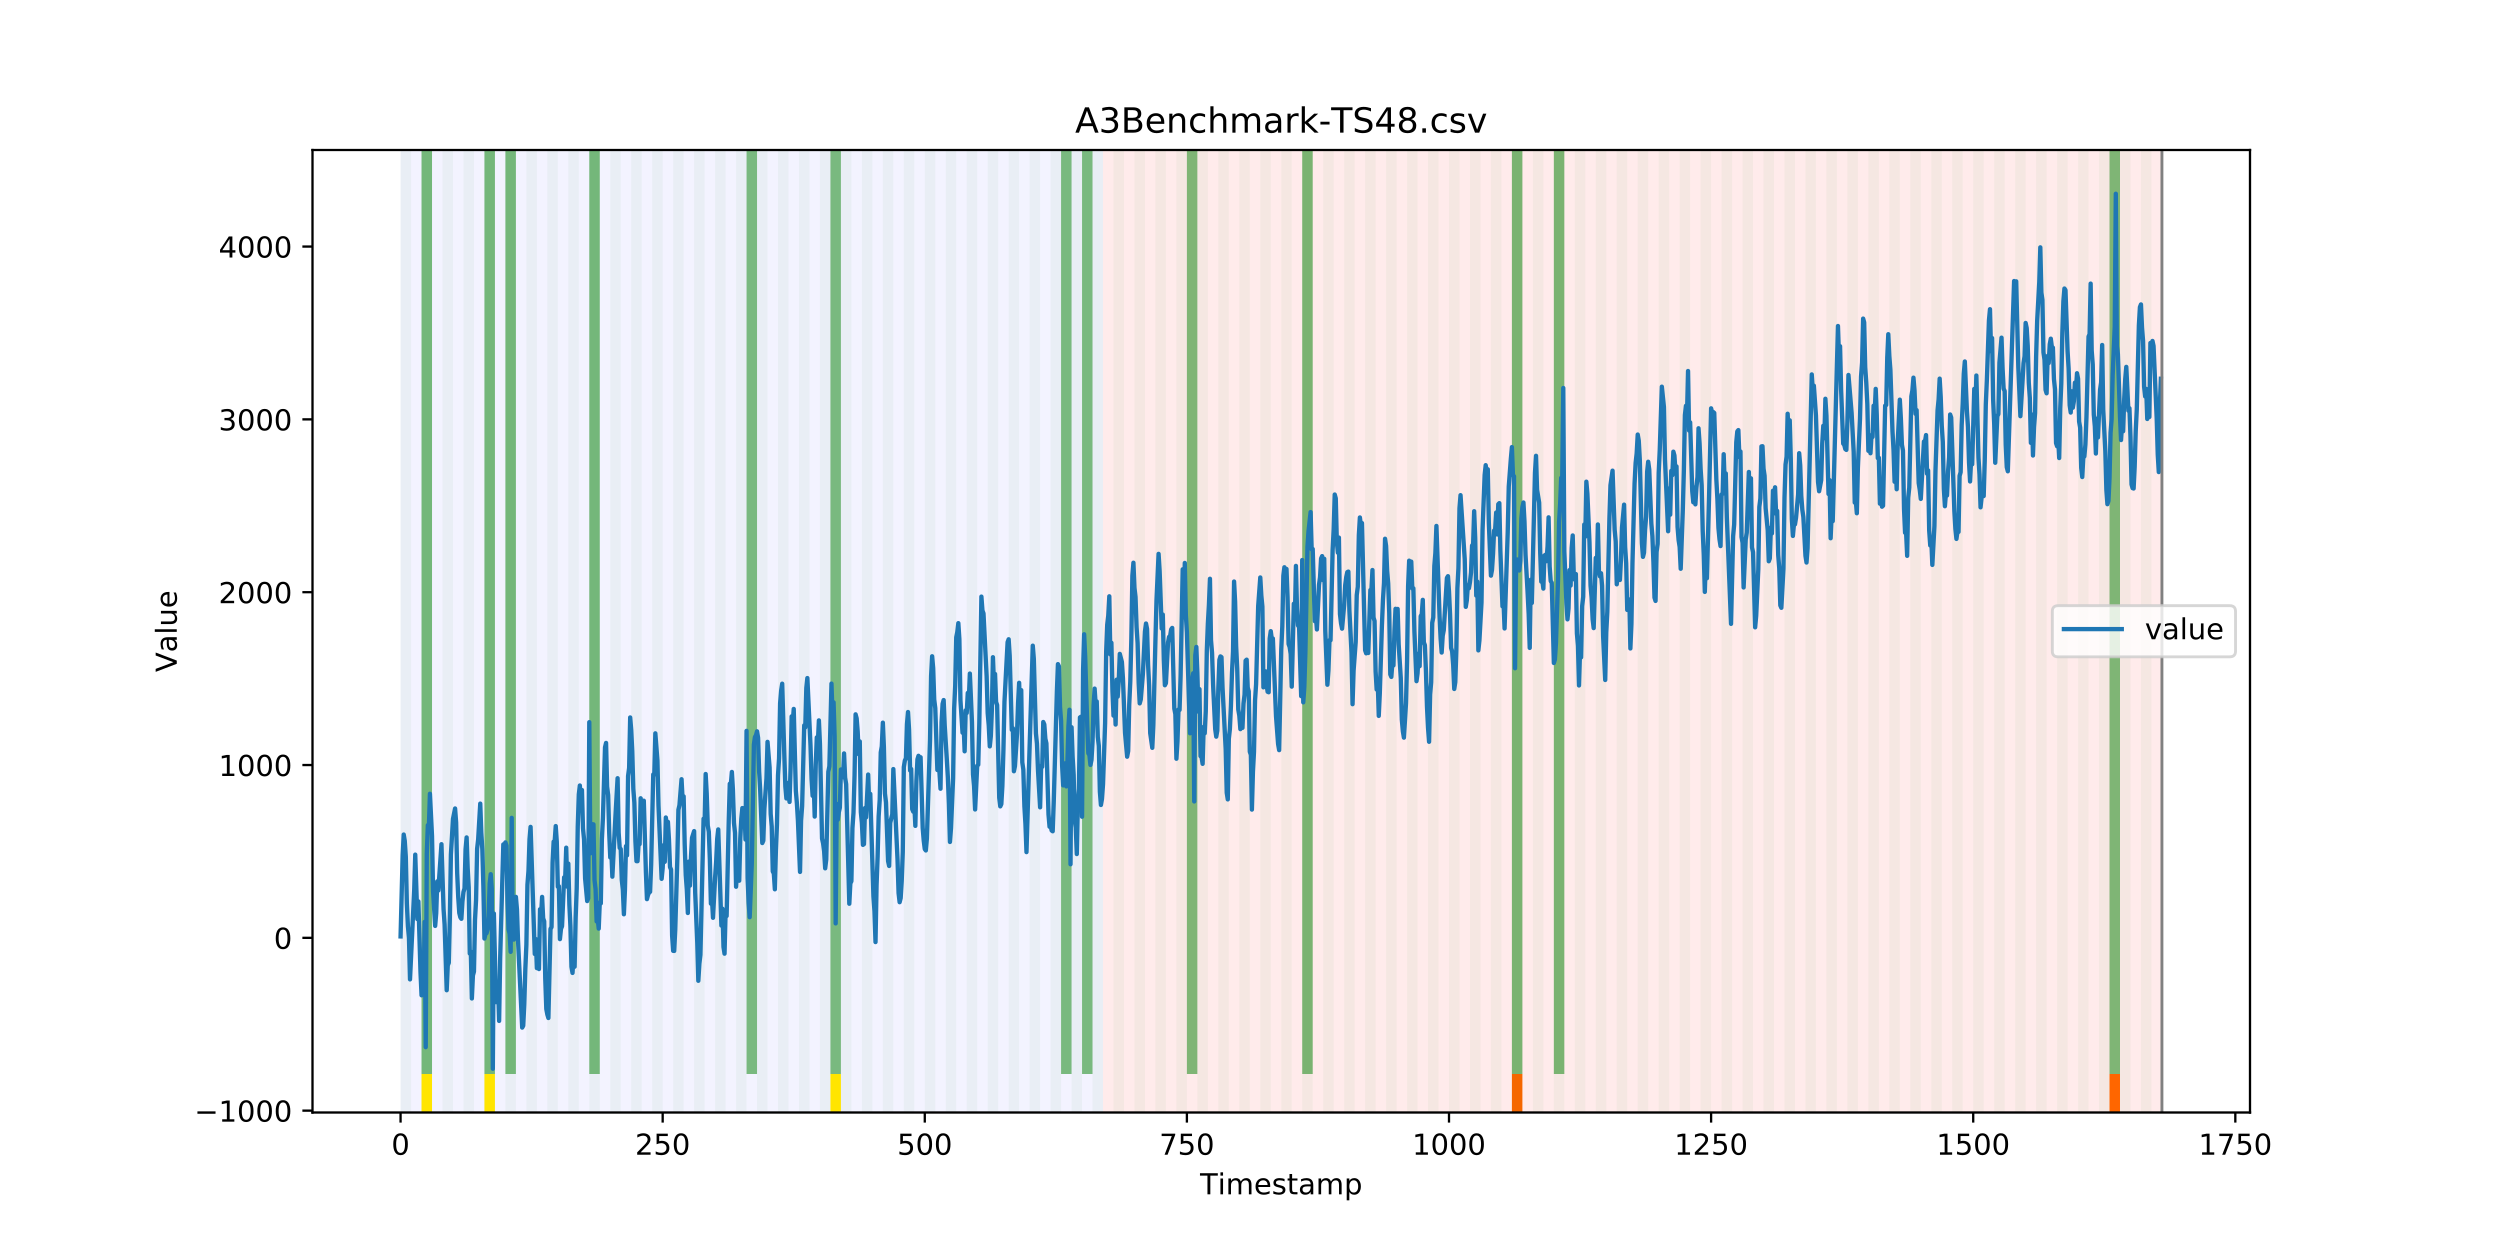 <?xml version="1.0" encoding="utf-8" standalone="no"?>
<!DOCTYPE svg PUBLIC "-//W3C//DTD SVG 1.1//EN"
  "http://www.w3.org/Graphics/SVG/1.1/DTD/svg11.dtd">
<!-- Created with matplotlib (https://matplotlib.org/) -->
<svg height="432pt" version="1.1" viewBox="0 0 864 432" width="864pt" xmlns="http://www.w3.org/2000/svg" xmlns:xlink="http://www.w3.org/1999/xlink">
 <defs>
  <style type="text/css">
*{stroke-linecap:butt;stroke-linejoin:round;}
  </style>
 </defs>
 <g id="figure_1">
  <g id="patch_1">
   <path d="M 0 432 
L 864 432 
L 864 0 
L 0 0 
z
" style="fill:#ffffff;"/>
  </g>
  <g id="axes_1">
   <g id="patch_2">
    <path d="M 108 384.48 
L 777.6 384.48 
L 777.6 51.84 
L 108 51.84 
z
" style="fill:#ffffff;"/>
   </g>
   <g id="patch_3">
    <path clip-path="url(#pb0a2042570)" d="M 138.436 384.48 
L 138.436 51.84 
L 381.203 51.84 
L 381.203 384.48 
z
" style="fill:#0000ff;opacity:0.05;"/>
   </g>
   <g id="patch_4">
    <path clip-path="url(#pb0a2042570)" d="M 381.203 384.48 
L 381.203 51.84 
L 747.164 51.84 
L 747.164 384.48 
z
" style="fill:#ff0000;opacity:0.08;"/>
   </g>
   <g id="patch_5">
    <path clip-path="url(#pb0a2042570)" d="M 138.436 384.48 
L 138.436 51.84 
L 142.06 51.84 
L 142.06 384.48 
z
" style="fill:#008000;opacity:0.04;"/>
   </g>
   <g id="patch_6">
    <path clip-path="url(#pb0a2042570)" d="M 145.683 384.48 
L 145.683 51.84 
L 149.306 51.84 
L 149.306 384.48 
z
" style="fill:#008000;opacity:0.04;"/>
   </g>
   <g id="patch_7">
    <path clip-path="url(#pb0a2042570)" d="M 145.683 371.174 
L 145.683 51.84 
L 149.306 51.84 
L 149.306 371.174 
z
" style="fill:#008000;opacity:0.5;"/>
   </g>
   <g id="patch_8">
    <path clip-path="url(#pb0a2042570)" d="M 145.683 384.48 
L 145.683 371.174 
L 149.306 371.174 
L 149.306 384.48 
z
" style="fill:#ffe500;"/>
   </g>
   <g id="patch_9">
    <path clip-path="url(#pb0a2042570)" d="M 152.93 384.48 
L 152.93 51.84 
L 156.553 51.84 
L 156.553 384.48 
z
" style="fill:#008000;opacity:0.04;"/>
   </g>
   <g id="patch_10">
    <path clip-path="url(#pb0a2042570)" d="M 160.177 384.48 
L 160.177 51.84 
L 163.8 51.84 
L 163.8 384.48 
z
" style="fill:#008000;opacity:0.04;"/>
   </g>
   <g id="patch_11">
    <path clip-path="url(#pb0a2042570)" d="M 167.423 384.48 
L 167.423 51.84 
L 171.047 51.84 
L 171.047 384.48 
z
" style="fill:#008000;opacity:0.04;"/>
   </g>
   <g id="patch_12">
    <path clip-path="url(#pb0a2042570)" d="M 167.423 371.174 
L 167.423 51.84 
L 171.047 51.84 
L 171.047 371.174 
z
" style="fill:#008000;opacity:0.5;"/>
   </g>
   <g id="patch_13">
    <path clip-path="url(#pb0a2042570)" d="M 167.423 384.48 
L 167.423 371.174 
L 171.047 371.174 
L 171.047 384.48 
z
" style="fill:#ffe500;"/>
   </g>
   <g id="patch_14">
    <path clip-path="url(#pb0a2042570)" d="M 174.67 384.48 
L 174.67 51.84 
L 178.294 51.84 
L 178.294 384.48 
z
" style="fill:#008000;opacity:0.04;"/>
   </g>
   <g id="patch_15">
    <path clip-path="url(#pb0a2042570)" d="M 174.67 371.174 
L 174.67 51.84 
L 178.294 51.84 
L 178.294 371.174 
z
" style="fill:#008000;opacity:0.5;"/>
   </g>
   <g id="patch_16">
    <path clip-path="url(#pb0a2042570)" d="M 181.917 384.48 
L 181.917 51.84 
L 185.54 51.84 
L 185.54 384.48 
z
" style="fill:#008000;opacity:0.04;"/>
   </g>
   <g id="patch_17">
    <path clip-path="url(#pb0a2042570)" d="M 189.164 384.48 
L 189.164 51.84 
L 192.787 51.84 
L 192.787 384.48 
z
" style="fill:#008000;opacity:0.04;"/>
   </g>
   <g id="patch_18">
    <path clip-path="url(#pb0a2042570)" d="M 196.41 384.48 
L 196.41 51.84 
L 200.034 51.84 
L 200.034 384.48 
z
" style="fill:#008000;opacity:0.04;"/>
   </g>
   <g id="patch_19">
    <path clip-path="url(#pb0a2042570)" d="M 203.657 384.48 
L 203.657 51.84 
L 207.281 51.84 
L 207.281 384.48 
z
" style="fill:#008000;opacity:0.04;"/>
   </g>
   <g id="patch_20">
    <path clip-path="url(#pb0a2042570)" d="M 203.657 371.174 
L 203.657 51.84 
L 207.281 51.84 
L 207.281 371.174 
z
" style="fill:#008000;opacity:0.5;"/>
   </g>
   <g id="patch_21">
    <path clip-path="url(#pb0a2042570)" d="M 210.904 384.48 
L 210.904 51.84 
L 214.527 51.84 
L 214.527 384.48 
z
" style="fill:#008000;opacity:0.04;"/>
   </g>
   <g id="patch_22">
    <path clip-path="url(#pb0a2042570)" d="M 218.151 384.48 
L 218.151 51.84 
L 221.774 51.84 
L 221.774 384.48 
z
" style="fill:#008000;opacity:0.04;"/>
   </g>
   <g id="patch_23">
    <path clip-path="url(#pb0a2042570)" d="M 225.397 384.48 
L 225.397 51.84 
L 229.021 51.84 
L 229.021 384.48 
z
" style="fill:#008000;opacity:0.04;"/>
   </g>
   <g id="patch_24">
    <path clip-path="url(#pb0a2042570)" d="M 232.644 384.48 
L 232.644 51.84 
L 236.268 51.84 
L 236.268 384.48 
z
" style="fill:#008000;opacity:0.04;"/>
   </g>
   <g id="patch_25">
    <path clip-path="url(#pb0a2042570)" d="M 239.891 384.48 
L 239.891 51.84 
L 243.514 51.84 
L 243.514 384.48 
z
" style="fill:#008000;opacity:0.04;"/>
   </g>
   <g id="patch_26">
    <path clip-path="url(#pb0a2042570)" d="M 247.138 384.48 
L 247.138 51.84 
L 250.761 51.84 
L 250.761 384.48 
z
" style="fill:#008000;opacity:0.04;"/>
   </g>
   <g id="patch_27">
    <path clip-path="url(#pb0a2042570)" d="M 254.384 384.48 
L 254.384 51.84 
L 258.008 51.84 
L 258.008 384.48 
z
" style="fill:#008000;opacity:0.04;"/>
   </g>
   <g id="patch_28">
    <path clip-path="url(#pb0a2042570)" d="M 258.008 371.174 
L 258.008 51.84 
L 261.631 51.84 
L 261.631 371.174 
z
" style="fill:#008000;opacity:0.5;"/>
   </g>
   <g id="patch_29">
    <path clip-path="url(#pb0a2042570)" d="M 261.631 384.48 
L 261.631 51.84 
L 265.255 51.84 
L 265.255 384.48 
z
" style="fill:#008000;opacity:0.04;"/>
   </g>
   <g id="patch_30">
    <path clip-path="url(#pb0a2042570)" d="M 268.878 384.48 
L 268.878 51.84 
L 272.501 51.84 
L 272.501 384.48 
z
" style="fill:#008000;opacity:0.04;"/>
   </g>
   <g id="patch_31">
    <path clip-path="url(#pb0a2042570)" d="M 276.125 384.48 
L 276.125 51.84 
L 279.748 51.84 
L 279.748 384.48 
z
" style="fill:#008000;opacity:0.04;"/>
   </g>
   <g id="patch_32">
    <path clip-path="url(#pb0a2042570)" d="M 522.514 384.48 
L 522.514 371.174 
L 526.138 371.174 
L 526.138 384.48 
z
" style="fill:#ff6600;"/>
   </g>
   <g id="patch_33">
    <path clip-path="url(#pb0a2042570)" d="M 283.371 384.48 
L 283.371 51.84 
L 286.995 51.84 
L 286.995 384.48 
z
" style="fill:#008000;opacity:0.04;"/>
   </g>
   <g id="patch_34">
    <path clip-path="url(#pb0a2042570)" d="M 286.995 371.174 
L 286.995 51.84 
L 290.618 51.84 
L 290.618 371.174 
z
" style="fill:#008000;opacity:0.5;"/>
   </g>
   <g id="patch_35">
    <path clip-path="url(#pb0a2042570)" d="M 286.995 384.48 
L 286.995 371.174 
L 290.618 371.174 
L 290.618 384.48 
z
" style="fill:#ffe500;"/>
   </g>
   <g id="patch_36">
    <path clip-path="url(#pb0a2042570)" d="M 290.618 384.48 
L 290.618 51.84 
L 294.242 51.84 
L 294.242 384.48 
z
" style="fill:#008000;opacity:0.04;"/>
   </g>
   <g id="patch_37">
    <path clip-path="url(#pb0a2042570)" d="M 297.865 384.48 
L 297.865 51.84 
L 301.488 51.84 
L 301.488 384.48 
z
" style="fill:#008000;opacity:0.04;"/>
   </g>
   <g id="patch_38">
    <path clip-path="url(#pb0a2042570)" d="M 305.112 384.48 
L 305.112 51.84 
L 308.735 51.84 
L 308.735 384.48 
z
" style="fill:#008000;opacity:0.04;"/>
   </g>
   <g id="patch_39">
    <path clip-path="url(#pb0a2042570)" d="M 312.358 384.48 
L 312.358 51.84 
L 315.982 51.84 
L 315.982 384.48 
z
" style="fill:#008000;opacity:0.04;"/>
   </g>
   <g id="patch_40">
    <path clip-path="url(#pb0a2042570)" d="M 319.605 384.48 
L 319.605 51.84 
L 323.229 51.84 
L 323.229 384.48 
z
" style="fill:#008000;opacity:0.04;"/>
   </g>
   <g id="patch_41">
    <path clip-path="url(#pb0a2042570)" d="M 326.852 384.48 
L 326.852 51.84 
L 330.475 51.84 
L 330.475 384.48 
z
" style="fill:#008000;opacity:0.04;"/>
   </g>
   <g id="patch_42">
    <path clip-path="url(#pb0a2042570)" d="M 334.099 384.48 
L 334.099 51.84 
L 337.722 51.84 
L 337.722 384.48 
z
" style="fill:#008000;opacity:0.04;"/>
   </g>
   <g id="patch_43">
    <path clip-path="url(#pb0a2042570)" d="M 341.345 384.48 
L 341.345 51.84 
L 344.969 51.84 
L 344.969 384.48 
z
" style="fill:#008000;opacity:0.04;"/>
   </g>
   <g id="patch_44">
    <path clip-path="url(#pb0a2042570)" d="M 348.592 384.48 
L 348.592 51.84 
L 352.216 51.84 
L 352.216 384.48 
z
" style="fill:#008000;opacity:0.04;"/>
   </g>
   <g id="patch_45">
    <path clip-path="url(#pb0a2042570)" d="M 355.839 384.48 
L 355.839 51.84 
L 359.462 51.84 
L 359.462 384.48 
z
" style="fill:#008000;opacity:0.04;"/>
   </g>
   <g id="patch_46">
    <path clip-path="url(#pb0a2042570)" d="M 363.086 384.48 
L 363.086 51.84 
L 366.709 51.84 
L 366.709 384.48 
z
" style="fill:#008000;opacity:0.04;"/>
   </g>
   <g id="patch_47">
    <path clip-path="url(#pb0a2042570)" d="M 366.709 371.174 
L 366.709 51.84 
L 370.332 51.84 
L 370.332 371.174 
z
" style="fill:#008000;opacity:0.5;"/>
   </g>
   <g id="patch_48">
    <path clip-path="url(#pb0a2042570)" d="M 370.332 384.48 
L 370.332 51.84 
L 373.956 51.84 
L 373.956 384.48 
z
" style="fill:#008000;opacity:0.04;"/>
   </g>
   <g id="patch_49">
    <path clip-path="url(#pb0a2042570)" d="M 373.956 371.174 
L 373.956 51.84 
L 377.579 51.84 
L 377.579 371.174 
z
" style="fill:#008000;opacity:0.5;"/>
   </g>
   <g id="patch_50">
    <path clip-path="url(#pb0a2042570)" d="M 377.579 384.48 
L 377.579 51.84 
L 381.203 51.84 
L 381.203 384.48 
z
" style="fill:#008000;opacity:0.04;"/>
   </g>
   <g id="patch_51">
    <path clip-path="url(#pb0a2042570)" d="M 384.826 384.48 
L 384.826 51.84 
L 388.449 51.84 
L 388.449 384.48 
z
" style="fill:#008000;opacity:0.04;"/>
   </g>
   <g id="patch_52">
    <path clip-path="url(#pb0a2042570)" d="M 392.073 384.48 
L 392.073 51.84 
L 395.696 51.84 
L 395.696 384.48 
z
" style="fill:#008000;opacity:0.04;"/>
   </g>
   <g id="patch_53">
    <path clip-path="url(#pb0a2042570)" d="M 399.319 384.48 
L 399.319 51.84 
L 402.943 51.84 
L 402.943 384.48 
z
" style="fill:#008000;opacity:0.04;"/>
   </g>
   <g id="patch_54">
    <path clip-path="url(#pb0a2042570)" d="M 406.566 384.48 
L 406.566 51.84 
L 410.19 51.84 
L 410.19 384.48 
z
" style="fill:#008000;opacity:0.04;"/>
   </g>
   <g id="patch_55">
    <path clip-path="url(#pb0a2042570)" d="M 410.19 371.174 
L 410.19 51.84 
L 413.813 51.84 
L 413.813 371.174 
z
" style="fill:#008000;opacity:0.5;"/>
   </g>
   <g id="patch_56">
    <path clip-path="url(#pb0a2042570)" d="M 413.813 384.48 
L 413.813 51.84 
L 417.436 51.84 
L 417.436 384.48 
z
" style="fill:#008000;opacity:0.04;"/>
   </g>
   <g id="patch_57">
    <path clip-path="url(#pb0a2042570)" d="M 421.06 384.48 
L 421.06 51.84 
L 424.683 51.84 
L 424.683 384.48 
z
" style="fill:#008000;opacity:0.04;"/>
   </g>
   <g id="patch_58">
    <path clip-path="url(#pb0a2042570)" d="M 428.306 384.48 
L 428.306 51.84 
L 431.93 51.84 
L 431.93 384.48 
z
" style="fill:#008000;opacity:0.04;"/>
   </g>
   <g id="patch_59">
    <path clip-path="url(#pb0a2042570)" d="M 435.553 384.48 
L 435.553 51.84 
L 439.177 51.84 
L 439.177 384.48 
z
" style="fill:#008000;opacity:0.04;"/>
   </g>
   <g id="patch_60">
    <path clip-path="url(#pb0a2042570)" d="M 442.8 384.48 
L 442.8 51.84 
L 446.423 51.84 
L 446.423 384.48 
z
" style="fill:#008000;opacity:0.04;"/>
   </g>
   <g id="patch_61">
    <path clip-path="url(#pb0a2042570)" d="M 450.047 384.48 
L 450.047 51.84 
L 453.67 51.84 
L 453.67 384.48 
z
" style="fill:#008000;opacity:0.04;"/>
   </g>
   <g id="patch_62">
    <path clip-path="url(#pb0a2042570)" d="M 450.047 371.174 
L 450.047 51.84 
L 453.67 51.84 
L 453.67 371.174 
z
" style="fill:#008000;opacity:0.5;"/>
   </g>
   <g id="patch_63">
    <path clip-path="url(#pb0a2042570)" d="M 457.294 384.48 
L 457.294 51.84 
L 460.917 51.84 
L 460.917 384.48 
z
" style="fill:#008000;opacity:0.04;"/>
   </g>
   <g id="patch_64">
    <path clip-path="url(#pb0a2042570)" d="M 464.54 384.48 
L 464.54 51.84 
L 468.164 51.84 
L 468.164 384.48 
z
" style="fill:#008000;opacity:0.04;"/>
   </g>
   <g id="patch_65">
    <path clip-path="url(#pb0a2042570)" d="M 471.787 384.48 
L 471.787 51.84 
L 475.41 51.84 
L 475.41 384.48 
z
" style="fill:#008000;opacity:0.04;"/>
   </g>
   <g id="patch_66">
    <path clip-path="url(#pb0a2042570)" d="M 479.034 384.48 
L 479.034 51.84 
L 482.657 51.84 
L 482.657 384.48 
z
" style="fill:#008000;opacity:0.04;"/>
   </g>
   <g id="patch_67">
    <path clip-path="url(#pb0a2042570)" d="M 486.281 384.48 
L 486.281 51.84 
L 489.904 51.84 
L 489.904 384.48 
z
" style="fill:#008000;opacity:0.04;"/>
   </g>
   <g id="patch_68">
    <path clip-path="url(#pb0a2042570)" d="M 729.047 384.48 
L 729.047 371.174 
L 732.67 371.174 
L 732.67 384.48 
z
" style="fill:#ff6600;"/>
   </g>
   <g id="patch_69">
    <path clip-path="url(#pb0a2042570)" d="M 493.527 384.48 
L 493.527 51.84 
L 497.151 51.84 
L 497.151 384.48 
z
" style="fill:#008000;opacity:0.04;"/>
   </g>
   <g id="patch_70">
    <path clip-path="url(#pb0a2042570)" d="M 500.774 384.48 
L 500.774 51.84 
L 504.397 51.84 
L 504.397 384.48 
z
" style="fill:#008000;opacity:0.04;"/>
   </g>
   <g id="patch_71">
    <path clip-path="url(#pb0a2042570)" d="M 508.021 384.48 
L 508.021 51.84 
L 511.644 51.84 
L 511.644 384.48 
z
" style="fill:#008000;opacity:0.04;"/>
   </g>
   <g id="patch_72">
    <path clip-path="url(#pb0a2042570)" d="M 515.268 384.48 
L 515.268 51.84 
L 518.891 51.84 
L 518.891 384.48 
z
" style="fill:#008000;opacity:0.04;"/>
   </g>
   <g id="patch_73">
    <path clip-path="url(#pb0a2042570)" d="M 522.514 384.48 
L 522.514 51.84 
L 526.138 51.84 
L 526.138 384.48 
z
" style="fill:#008000;opacity:0.04;"/>
   </g>
   <g id="patch_74">
    <path clip-path="url(#pb0a2042570)" d="M 522.514 371.174 
L 522.514 51.84 
L 526.138 51.84 
L 526.138 371.174 
z
" style="fill:#008000;opacity:0.5;"/>
   </g>
   <g id="patch_75">
    <path clip-path="url(#pb0a2042570)" d="M 529.761 384.48 
L 529.761 51.84 
L 533.384 51.84 
L 533.384 384.48 
z
" style="fill:#008000;opacity:0.04;"/>
   </g>
   <g id="patch_76">
    <path clip-path="url(#pb0a2042570)" d="M 537.008 384.48 
L 537.008 51.84 
L 540.631 51.84 
L 540.631 384.48 
z
" style="fill:#008000;opacity:0.04;"/>
   </g>
   <g id="patch_77">
    <path clip-path="url(#pb0a2042570)" d="M 537.008 371.174 
L 537.008 51.84 
L 540.631 51.84 
L 540.631 371.174 
z
" style="fill:#008000;opacity:0.5;"/>
   </g>
   <g id="patch_78">
    <path clip-path="url(#pb0a2042570)" d="M 544.255 384.48 
L 544.255 51.84 
L 547.878 51.84 
L 547.878 384.48 
z
" style="fill:#008000;opacity:0.04;"/>
   </g>
   <g id="patch_79">
    <path clip-path="url(#pb0a2042570)" d="M 551.501 384.48 
L 551.501 51.84 
L 555.125 51.84 
L 555.125 384.48 
z
" style="fill:#008000;opacity:0.04;"/>
   </g>
   <g id="patch_80">
    <path clip-path="url(#pb0a2042570)" d="M 558.748 384.48 
L 558.748 51.84 
L 562.371 51.84 
L 562.371 384.48 
z
" style="fill:#008000;opacity:0.04;"/>
   </g>
   <g id="patch_81">
    <path clip-path="url(#pb0a2042570)" d="M 565.995 384.48 
L 565.995 51.84 
L 569.618 51.84 
L 569.618 384.48 
z
" style="fill:#008000;opacity:0.04;"/>
   </g>
   <g id="patch_82">
    <path clip-path="url(#pb0a2042570)" d="M 573.242 384.48 
L 573.242 51.84 
L 576.865 51.84 
L 576.865 384.48 
z
" style="fill:#008000;opacity:0.04;"/>
   </g>
   <g id="patch_83">
    <path clip-path="url(#pb0a2042570)" d="M 580.488 384.48 
L 580.488 51.84 
L 584.112 51.84 
L 584.112 384.48 
z
" style="fill:#008000;opacity:0.04;"/>
   </g>
   <g id="patch_84">
    <path clip-path="url(#pb0a2042570)" d="M 587.735 384.48 
L 587.735 51.84 
L 591.358 51.84 
L 591.358 384.48 
z
" style="fill:#008000;opacity:0.04;"/>
   </g>
   <g id="patch_85">
    <path clip-path="url(#pb0a2042570)" d="M 594.982 384.48 
L 594.982 51.84 
L 598.605 51.84 
L 598.605 384.48 
z
" style="fill:#008000;opacity:0.04;"/>
   </g>
   <g id="patch_86">
    <path clip-path="url(#pb0a2042570)" d="M 602.229 384.48 
L 602.229 51.84 
L 605.852 51.84 
L 605.852 384.48 
z
" style="fill:#008000;opacity:0.04;"/>
   </g>
   <g id="patch_87">
    <path clip-path="url(#pb0a2042570)" d="M 609.475 384.48 
L 609.475 51.84 
L 613.099 51.84 
L 613.099 384.48 
z
" style="fill:#008000;opacity:0.04;"/>
   </g>
   <g id="patch_88">
    <path clip-path="url(#pb0a2042570)" d="M 616.722 384.48 
L 616.722 51.84 
L 620.345 51.84 
L 620.345 384.48 
z
" style="fill:#008000;opacity:0.04;"/>
   </g>
   <g id="patch_89">
    <path clip-path="url(#pb0a2042570)" d="M 623.969 384.48 
L 623.969 51.84 
L 627.592 51.84 
L 627.592 384.48 
z
" style="fill:#008000;opacity:0.04;"/>
   </g>
   <g id="patch_90">
    <path clip-path="url(#pb0a2042570)" d="M 631.216 384.48 
L 631.216 51.84 
L 634.839 51.84 
L 634.839 384.48 
z
" style="fill:#008000;opacity:0.04;"/>
   </g>
   <g id="patch_91">
    <path clip-path="url(#pb0a2042570)" d="M 638.462 384.48 
L 638.462 51.84 
L 642.086 51.84 
L 642.086 384.48 
z
" style="fill:#008000;opacity:0.04;"/>
   </g>
   <g id="patch_92">
    <path clip-path="url(#pb0a2042570)" d="M 645.709 384.48 
L 645.709 51.84 
L 649.332 51.84 
L 649.332 384.48 
z
" style="fill:#008000;opacity:0.04;"/>
   </g>
   <g id="patch_93">
    <path clip-path="url(#pb0a2042570)" d="M 652.956 384.48 
L 652.956 51.84 
L 656.579 51.84 
L 656.579 384.48 
z
" style="fill:#008000;opacity:0.04;"/>
   </g>
   <g id="patch_94">
    <path clip-path="url(#pb0a2042570)" d="M 660.203 384.48 
L 660.203 51.84 
L 663.826 51.84 
L 663.826 384.48 
z
" style="fill:#008000;opacity:0.04;"/>
   </g>
   <g id="patch_95">
    <path clip-path="url(#pb0a2042570)" d="M 667.449 384.48 
L 667.449 51.84 
L 671.073 51.84 
L 671.073 384.48 
z
" style="fill:#008000;opacity:0.04;"/>
   </g>
   <g id="patch_96">
    <path clip-path="url(#pb0a2042570)" d="M 674.696 384.48 
L 674.696 51.84 
L 678.319 51.84 
L 678.319 384.48 
z
" style="fill:#008000;opacity:0.04;"/>
   </g>
   <g id="patch_97">
    <path clip-path="url(#pb0a2042570)" d="M 681.943 384.48 
L 681.943 51.84 
L 685.566 51.84 
L 685.566 384.48 
z
" style="fill:#008000;opacity:0.04;"/>
   </g>
   <g id="patch_98">
    <path clip-path="url(#pb0a2042570)" d="M 689.19 384.48 
L 689.19 51.84 
L 692.813 51.84 
L 692.813 384.48 
z
" style="fill:#008000;opacity:0.04;"/>
   </g>
   <g id="patch_99">
    <path clip-path="url(#pb0a2042570)" d="M 696.436 384.48 
L 696.436 51.84 
L 700.06 51.84 
L 700.06 384.48 
z
" style="fill:#008000;opacity:0.04;"/>
   </g>
   <g id="patch_100">
    <path clip-path="url(#pb0a2042570)" d="M 703.683 384.48 
L 703.683 51.84 
L 707.306 51.84 
L 707.306 384.48 
z
" style="fill:#008000;opacity:0.04;"/>
   </g>
   <g id="patch_101">
    <path clip-path="url(#pb0a2042570)" d="M 710.93 384.48 
L 710.93 51.84 
L 714.553 51.84 
L 714.553 384.48 
z
" style="fill:#008000;opacity:0.04;"/>
   </g>
   <g id="patch_102">
    <path clip-path="url(#pb0a2042570)" d="M 718.177 384.48 
L 718.177 51.84 
L 721.8 51.84 
L 721.8 384.48 
z
" style="fill:#008000;opacity:0.04;"/>
   </g>
   <g id="patch_103">
    <path clip-path="url(#pb0a2042570)" d="M 725.423 384.48 
L 725.423 51.84 
L 729.047 51.84 
L 729.047 384.48 
z
" style="fill:#008000;opacity:0.04;"/>
   </g>
   <g id="patch_104">
    <path clip-path="url(#pb0a2042570)" d="M 729.047 371.174 
L 729.047 51.84 
L 732.67 51.84 
L 732.67 371.174 
z
" style="fill:#008000;opacity:0.5;"/>
   </g>
   <g id="patch_105">
    <path clip-path="url(#pb0a2042570)" d="M 732.67 384.48 
L 732.67 51.84 
L 736.294 51.84 
L 736.294 384.48 
z
" style="fill:#008000;opacity:0.04;"/>
   </g>
   <g id="patch_106">
    <path clip-path="url(#pb0a2042570)" d="M 739.917 384.48 
L 739.917 51.84 
L 743.54 51.84 
L 743.54 384.48 
z
" style="fill:#008000;opacity:0.04;"/>
   </g>
   <g id="matplotlib.axis_1">
    <g id="xtick_1">
     <g id="line2d_1">
      <defs>
       <path d="M 0 0 
L 0 3.5 
" id="m2a755acd5a" style="stroke:#000000;stroke-width:0.8;"/>
      </defs>
      <g>
       <use style="stroke:#000000;stroke-width:0.8;" x="138.436" xlink:href="#m2a755acd5a" y="384.48"/>
      </g>
     </g>
     <g id="text_1">
      <!-- 0 -->
      <defs>
       <path d="M 31.781 66.406 
Q 24.172 66.406 20.328 58.906 
Q 16.5 51.422 16.5 36.375 
Q 16.5 21.391 20.328 13.891 
Q 24.172 6.391 31.781 6.391 
Q 39.453 6.391 43.281 13.891 
Q 47.125 21.391 47.125 36.375 
Q 47.125 51.422 43.281 58.906 
Q 39.453 66.406 31.781 66.406 
z
M 31.781 74.219 
Q 44.047 74.219 50.516 64.516 
Q 56.984 54.828 56.984 36.375 
Q 56.984 17.969 50.516 8.266 
Q 44.047 -1.422 31.781 -1.422 
Q 19.531 -1.422 13.062 8.266 
Q 6.594 17.969 6.594 36.375 
Q 6.594 54.828 13.062 64.516 
Q 19.531 74.219 31.781 74.219 
z
" id="DejaVuSans-48"/>
      </defs>
      <g transform="translate(135.255 399.078)scale(0.1 -0.1)">
       <use xlink:href="#DejaVuSans-48"/>
      </g>
     </g>
    </g>
    <g id="xtick_2">
     <g id="line2d_2">
      <g>
       <use style="stroke:#000000;stroke-width:0.8;" x="229.021" xlink:href="#m2a755acd5a" y="384.48"/>
      </g>
     </g>
     <g id="text_2">
      <!-- 250 -->
      <defs>
       <path d="M 19.188 8.297 
L 53.609 8.297 
L 53.609 0 
L 7.328 0 
L 7.328 8.297 
Q 12.938 14.109 22.625 23.891 
Q 32.328 33.688 34.812 36.531 
Q 39.547 41.844 41.422 45.531 
Q 43.312 49.219 43.312 52.781 
Q 43.312 58.594 39.234 62.25 
Q 35.156 65.922 28.609 65.922 
Q 23.969 65.922 18.812 64.312 
Q 13.672 62.703 7.812 59.422 
L 7.812 69.391 
Q 13.766 71.781 18.938 73 
Q 24.125 74.219 28.422 74.219 
Q 39.75 74.219 46.484 68.547 
Q 53.219 62.891 53.219 53.422 
Q 53.219 48.922 51.531 44.891 
Q 49.859 40.875 45.406 35.406 
Q 44.188 33.984 37.641 27.219 
Q 31.109 20.453 19.188 8.297 
z
" id="DejaVuSans-50"/>
       <path d="M 10.797 72.906 
L 49.516 72.906 
L 49.516 64.594 
L 19.828 64.594 
L 19.828 46.734 
Q 21.969 47.469 24.109 47.828 
Q 26.266 48.188 28.422 48.188 
Q 40.625 48.188 47.75 41.5 
Q 54.891 34.812 54.891 23.391 
Q 54.891 11.625 47.562 5.094 
Q 40.234 -1.422 26.906 -1.422 
Q 22.312 -1.422 17.547 -0.641 
Q 12.797 0.141 7.719 1.703 
L 7.719 11.625 
Q 12.109 9.234 16.797 8.062 
Q 21.484 6.891 26.703 6.891 
Q 35.156 6.891 40.078 11.328 
Q 45.016 15.766 45.016 23.391 
Q 45.016 31 40.078 35.438 
Q 35.156 39.891 26.703 39.891 
Q 22.75 39.891 18.812 39.016 
Q 14.891 38.141 10.797 36.281 
z
" id="DejaVuSans-53"/>
      </defs>
      <g transform="translate(219.477 399.078)scale(0.1 -0.1)">
       <use xlink:href="#DejaVuSans-50"/>
       <use x="63.623" xlink:href="#DejaVuSans-53"/>
       <use x="127.246" xlink:href="#DejaVuSans-48"/>
      </g>
     </g>
    </g>
    <g id="xtick_3">
     <g id="line2d_3">
      <g>
       <use style="stroke:#000000;stroke-width:0.8;" x="319.605" xlink:href="#m2a755acd5a" y="384.48"/>
      </g>
     </g>
     <g id="text_3">
      <!-- 500 -->
      <g transform="translate(310.061 399.078)scale(0.1 -0.1)">
       <use xlink:href="#DejaVuSans-53"/>
       <use x="63.623" xlink:href="#DejaVuSans-48"/>
       <use x="127.246" xlink:href="#DejaVuSans-48"/>
      </g>
     </g>
    </g>
    <g id="xtick_4">
     <g id="line2d_4">
      <g>
       <use style="stroke:#000000;stroke-width:0.8;" x="410.19" xlink:href="#m2a755acd5a" y="384.48"/>
      </g>
     </g>
     <g id="text_4">
      <!-- 750 -->
      <defs>
       <path d="M 8.203 72.906 
L 55.078 72.906 
L 55.078 68.703 
L 28.609 0 
L 18.312 0 
L 43.219 64.594 
L 8.203 64.594 
z
" id="DejaVuSans-55"/>
      </defs>
      <g transform="translate(400.646 399.078)scale(0.1 -0.1)">
       <use xlink:href="#DejaVuSans-55"/>
       <use x="63.623" xlink:href="#DejaVuSans-53"/>
       <use x="127.246" xlink:href="#DejaVuSans-48"/>
      </g>
     </g>
    </g>
    <g id="xtick_5">
     <g id="line2d_5">
      <g>
       <use style="stroke:#000000;stroke-width:0.8;" x="500.774" xlink:href="#m2a755acd5a" y="384.48"/>
      </g>
     </g>
     <g id="text_5">
      <!-- 1000 -->
      <defs>
       <path d="M 12.406 8.297 
L 28.516 8.297 
L 28.516 63.922 
L 10.984 60.406 
L 10.984 69.391 
L 28.422 72.906 
L 38.281 72.906 
L 38.281 8.297 
L 54.391 8.297 
L 54.391 0 
L 12.406 0 
z
" id="DejaVuSans-49"/>
      </defs>
      <g transform="translate(488.049 399.078)scale(0.1 -0.1)">
       <use xlink:href="#DejaVuSans-49"/>
       <use x="63.623" xlink:href="#DejaVuSans-48"/>
       <use x="127.246" xlink:href="#DejaVuSans-48"/>
       <use x="190.869" xlink:href="#DejaVuSans-48"/>
      </g>
     </g>
    </g>
    <g id="xtick_6">
     <g id="line2d_6">
      <g>
       <use style="stroke:#000000;stroke-width:0.8;" x="591.358" xlink:href="#m2a755acd5a" y="384.48"/>
      </g>
     </g>
     <g id="text_6">
      <!-- 1250 -->
      <g transform="translate(578.633 399.078)scale(0.1 -0.1)">
       <use xlink:href="#DejaVuSans-49"/>
       <use x="63.623" xlink:href="#DejaVuSans-50"/>
       <use x="127.246" xlink:href="#DejaVuSans-53"/>
       <use x="190.869" xlink:href="#DejaVuSans-48"/>
      </g>
     </g>
    </g>
    <g id="xtick_7">
     <g id="line2d_7">
      <g>
       <use style="stroke:#000000;stroke-width:0.8;" x="681.943" xlink:href="#m2a755acd5a" y="384.48"/>
      </g>
     </g>
     <g id="text_7">
      <!-- 1500 -->
      <g transform="translate(669.218 399.078)scale(0.1 -0.1)">
       <use xlink:href="#DejaVuSans-49"/>
       <use x="63.623" xlink:href="#DejaVuSans-53"/>
       <use x="127.246" xlink:href="#DejaVuSans-48"/>
       <use x="190.869" xlink:href="#DejaVuSans-48"/>
      </g>
     </g>
    </g>
    <g id="xtick_8">
     <g id="line2d_8">
      <g>
       <use style="stroke:#000000;stroke-width:0.8;" x="772.527" xlink:href="#m2a755acd5a" y="384.48"/>
      </g>
     </g>
     <g id="text_8">
      <!-- 1750 -->
      <g transform="translate(759.802 399.078)scale(0.1 -0.1)">
       <use xlink:href="#DejaVuSans-49"/>
       <use x="63.623" xlink:href="#DejaVuSans-55"/>
       <use x="127.246" xlink:href="#DejaVuSans-53"/>
       <use x="190.869" xlink:href="#DejaVuSans-48"/>
      </g>
     </g>
    </g>
    <g id="text_9">
     <!-- Timestamp -->
     <defs>
      <path d="M -0.297 72.906 
L 61.375 72.906 
L 61.375 64.594 
L 35.5 64.594 
L 35.5 0 
L 25.594 0 
L 25.594 64.594 
L -0.297 64.594 
z
" id="DejaVuSans-84"/>
      <path d="M 9.422 54.688 
L 18.406 54.688 
L 18.406 0 
L 9.422 0 
z
M 9.422 75.984 
L 18.406 75.984 
L 18.406 64.594 
L 9.422 64.594 
z
" id="DejaVuSans-105"/>
      <path d="M 52 44.188 
Q 55.375 50.25 60.062 53.125 
Q 64.75 56 71.094 56 
Q 79.641 56 84.281 50.016 
Q 88.922 44.047 88.922 33.016 
L 88.922 0 
L 79.891 0 
L 79.891 32.719 
Q 79.891 40.578 77.094 44.375 
Q 74.312 48.188 68.609 48.188 
Q 61.625 48.188 57.562 43.547 
Q 53.516 38.922 53.516 30.906 
L 53.516 0 
L 44.484 0 
L 44.484 32.719 
Q 44.484 40.625 41.703 44.406 
Q 38.922 48.188 33.109 48.188 
Q 26.219 48.188 22.156 43.531 
Q 18.109 38.875 18.109 30.906 
L 18.109 0 
L 9.078 0 
L 9.078 54.688 
L 18.109 54.688 
L 18.109 46.188 
Q 21.188 51.219 25.484 53.609 
Q 29.781 56 35.688 56 
Q 41.656 56 45.828 52.969 
Q 50 49.953 52 44.188 
z
" id="DejaVuSans-109"/>
      <path d="M 56.203 29.594 
L 56.203 25.203 
L 14.891 25.203 
Q 15.484 15.922 20.484 11.062 
Q 25.484 6.203 34.422 6.203 
Q 39.594 6.203 44.453 7.469 
Q 49.312 8.734 54.109 11.281 
L 54.109 2.781 
Q 49.266 0.734 44.188 -0.344 
Q 39.109 -1.422 33.891 -1.422 
Q 20.797 -1.422 13.156 6.188 
Q 5.516 13.812 5.516 26.812 
Q 5.516 40.234 12.766 48.109 
Q 20.016 56 32.328 56 
Q 43.359 56 49.781 48.891 
Q 56.203 41.797 56.203 29.594 
z
M 47.219 32.234 
Q 47.125 39.594 43.094 43.984 
Q 39.062 48.391 32.422 48.391 
Q 24.906 48.391 20.391 44.141 
Q 15.875 39.891 15.188 32.172 
z
" id="DejaVuSans-101"/>
      <path d="M 44.281 53.078 
L 44.281 44.578 
Q 40.484 46.531 36.375 47.5 
Q 32.281 48.484 27.875 48.484 
Q 21.188 48.484 17.844 46.438 
Q 14.5 44.391 14.5 40.281 
Q 14.5 37.156 16.891 35.375 
Q 19.281 33.594 26.516 31.984 
L 29.594 31.297 
Q 39.156 29.25 43.188 25.516 
Q 47.219 21.781 47.219 15.094 
Q 47.219 7.469 41.188 3.016 
Q 35.156 -1.422 24.609 -1.422 
Q 20.219 -1.422 15.453 -0.562 
Q 10.688 0.297 5.422 2 
L 5.422 11.281 
Q 10.406 8.688 15.234 7.391 
Q 20.062 6.109 24.812 6.109 
Q 31.156 6.109 34.562 8.281 
Q 37.984 10.453 37.984 14.406 
Q 37.984 18.062 35.516 20.016 
Q 33.062 21.969 24.703 23.781 
L 21.578 24.516 
Q 13.234 26.266 9.516 29.906 
Q 5.812 33.547 5.812 39.891 
Q 5.812 47.609 11.281 51.797 
Q 16.75 56 26.812 56 
Q 31.781 56 36.172 55.266 
Q 40.578 54.547 44.281 53.078 
z
" id="DejaVuSans-115"/>
      <path d="M 18.312 70.219 
L 18.312 54.688 
L 36.812 54.688 
L 36.812 47.703 
L 18.312 47.703 
L 18.312 18.016 
Q 18.312 11.328 20.141 9.422 
Q 21.969 7.516 27.594 7.516 
L 36.812 7.516 
L 36.812 0 
L 27.594 0 
Q 17.188 0 13.234 3.875 
Q 9.281 7.766 9.281 18.016 
L 9.281 47.703 
L 2.688 47.703 
L 2.688 54.688 
L 9.281 54.688 
L 9.281 70.219 
z
" id="DejaVuSans-116"/>
      <path d="M 34.281 27.484 
Q 23.391 27.484 19.188 25 
Q 14.984 22.516 14.984 16.5 
Q 14.984 11.719 18.141 8.906 
Q 21.297 6.109 26.703 6.109 
Q 34.188 6.109 38.703 11.406 
Q 43.219 16.703 43.219 25.484 
L 43.219 27.484 
z
M 52.203 31.203 
L 52.203 0 
L 43.219 0 
L 43.219 8.297 
Q 40.141 3.328 35.547 0.953 
Q 30.953 -1.422 24.312 -1.422 
Q 15.922 -1.422 10.953 3.297 
Q 6 8.016 6 15.922 
Q 6 25.141 12.172 29.828 
Q 18.359 34.516 30.609 34.516 
L 43.219 34.516 
L 43.219 35.406 
Q 43.219 41.609 39.141 45 
Q 35.062 48.391 27.688 48.391 
Q 23 48.391 18.547 47.266 
Q 14.109 46.141 10.016 43.891 
L 10.016 52.203 
Q 14.938 54.109 19.578 55.047 
Q 24.219 56 28.609 56 
Q 40.484 56 46.344 49.844 
Q 52.203 43.703 52.203 31.203 
z
" id="DejaVuSans-97"/>
      <path d="M 18.109 8.203 
L 18.109 -20.797 
L 9.078 -20.797 
L 9.078 54.688 
L 18.109 54.688 
L 18.109 46.391 
Q 20.953 51.266 25.266 53.625 
Q 29.594 56 35.594 56 
Q 45.562 56 51.781 48.094 
Q 58.016 40.188 58.016 27.297 
Q 58.016 14.406 51.781 6.484 
Q 45.562 -1.422 35.594 -1.422 
Q 29.594 -1.422 25.266 0.953 
Q 20.953 3.328 18.109 8.203 
z
M 48.688 27.297 
Q 48.688 37.203 44.609 42.844 
Q 40.531 48.484 33.406 48.484 
Q 26.266 48.484 22.188 42.844 
Q 18.109 37.203 18.109 27.297 
Q 18.109 17.391 22.188 11.75 
Q 26.266 6.109 33.406 6.109 
Q 40.531 6.109 44.609 11.75 
Q 48.688 17.391 48.688 27.297 
z
" id="DejaVuSans-112"/>
     </defs>
     <g transform="translate(414.739 412.757)scale(0.1 -0.1)">
      <use xlink:href="#DejaVuSans-84"/>
      <use x="61.037" xlink:href="#DejaVuSans-105"/>
      <use x="88.82" xlink:href="#DejaVuSans-109"/>
      <use x="186.232" xlink:href="#DejaVuSans-101"/>
      <use x="247.756" xlink:href="#DejaVuSans-115"/>
      <use x="299.855" xlink:href="#DejaVuSans-116"/>
      <use x="339.064" xlink:href="#DejaVuSans-97"/>
      <use x="400.344" xlink:href="#DejaVuSans-109"/>
      <use x="497.756" xlink:href="#DejaVuSans-112"/>
     </g>
    </g>
   </g>
   <g id="matplotlib.axis_2">
    <g id="ytick_1">
     <g id="line2d_9">
      <defs>
       <path d="M 0 0 
L -3.5 0 
" id="me2aa1d031a" style="stroke:#000000;stroke-width:0.8;"/>
      </defs>
      <g>
       <use style="stroke:#000000;stroke-width:0.8;" x="108" xlink:href="#me2aa1d031a" y="383.839"/>
      </g>
     </g>
     <g id="text_10">
      <!-- −1000 -->
      <defs>
       <path d="M 10.594 35.5 
L 73.188 35.5 
L 73.188 27.203 
L 10.594 27.203 
z
" id="DejaVuSans-8722"/>
      </defs>
      <g transform="translate(67.17 387.638)scale(0.1 -0.1)">
       <use xlink:href="#DejaVuSans-8722"/>
       <use x="83.789" xlink:href="#DejaVuSans-49"/>
       <use x="147.412" xlink:href="#DejaVuSans-48"/>
       <use x="211.035" xlink:href="#DejaVuSans-48"/>
       <use x="274.658" xlink:href="#DejaVuSans-48"/>
      </g>
     </g>
    </g>
    <g id="ytick_2">
     <g id="line2d_10">
      <g>
       <use style="stroke:#000000;stroke-width:0.8;" x="108" xlink:href="#me2aa1d031a" y="324.114"/>
      </g>
     </g>
     <g id="text_11">
      <!-- 0 -->
      <g transform="translate(94.638 327.913)scale(0.1 -0.1)">
       <use xlink:href="#DejaVuSans-48"/>
      </g>
     </g>
    </g>
    <g id="ytick_3">
     <g id="line2d_11">
      <g>
       <use style="stroke:#000000;stroke-width:0.8;" x="108" xlink:href="#me2aa1d031a" y="264.39"/>
      </g>
     </g>
     <g id="text_12">
      <!-- 1000 -->
      <g transform="translate(75.55 268.189)scale(0.1 -0.1)">
       <use xlink:href="#DejaVuSans-49"/>
       <use x="63.623" xlink:href="#DejaVuSans-48"/>
       <use x="127.246" xlink:href="#DejaVuSans-48"/>
       <use x="190.869" xlink:href="#DejaVuSans-48"/>
      </g>
     </g>
    </g>
    <g id="ytick_4">
     <g id="line2d_12">
      <g>
       <use style="stroke:#000000;stroke-width:0.8;" x="108" xlink:href="#me2aa1d031a" y="204.665"/>
      </g>
     </g>
     <g id="text_13">
      <!-- 2000 -->
      <g transform="translate(75.55 208.464)scale(0.1 -0.1)">
       <use xlink:href="#DejaVuSans-50"/>
       <use x="63.623" xlink:href="#DejaVuSans-48"/>
       <use x="127.246" xlink:href="#DejaVuSans-48"/>
       <use x="190.869" xlink:href="#DejaVuSans-48"/>
      </g>
     </g>
    </g>
    <g id="ytick_5">
     <g id="line2d_13">
      <g>
       <use style="stroke:#000000;stroke-width:0.8;" x="108" xlink:href="#me2aa1d031a" y="144.94"/>
      </g>
     </g>
     <g id="text_14">
      <!-- 3000 -->
      <defs>
       <path d="M 40.578 39.312 
Q 47.656 37.797 51.625 33 
Q 55.609 28.219 55.609 21.188 
Q 55.609 10.406 48.188 4.484 
Q 40.766 -1.422 27.094 -1.422 
Q 22.516 -1.422 17.656 -0.516 
Q 12.797 0.391 7.625 2.203 
L 7.625 11.719 
Q 11.719 9.328 16.594 8.109 
Q 21.484 6.891 26.812 6.891 
Q 36.078 6.891 40.938 10.547 
Q 45.797 14.203 45.797 21.188 
Q 45.797 27.641 41.281 31.266 
Q 36.766 34.906 28.719 34.906 
L 20.219 34.906 
L 20.219 43.016 
L 29.109 43.016 
Q 36.375 43.016 40.234 45.922 
Q 44.094 48.828 44.094 54.297 
Q 44.094 59.906 40.109 62.906 
Q 36.141 65.922 28.719 65.922 
Q 24.656 65.922 20.016 65.031 
Q 15.375 64.156 9.812 62.312 
L 9.812 71.094 
Q 15.438 72.656 20.344 73.438 
Q 25.25 74.219 29.594 74.219 
Q 40.828 74.219 47.359 69.109 
Q 53.906 64.016 53.906 55.328 
Q 53.906 49.266 50.438 45.094 
Q 46.969 40.922 40.578 39.312 
z
" id="DejaVuSans-51"/>
      </defs>
      <g transform="translate(75.55 148.739)scale(0.1 -0.1)">
       <use xlink:href="#DejaVuSans-51"/>
       <use x="63.623" xlink:href="#DejaVuSans-48"/>
       <use x="127.246" xlink:href="#DejaVuSans-48"/>
       <use x="190.869" xlink:href="#DejaVuSans-48"/>
      </g>
     </g>
    </g>
    <g id="ytick_6">
     <g id="line2d_14">
      <g>
       <use style="stroke:#000000;stroke-width:0.8;" x="108" xlink:href="#me2aa1d031a" y="85.216"/>
      </g>
     </g>
     <g id="text_15">
      <!-- 4000 -->
      <defs>
       <path d="M 37.797 64.312 
L 12.891 25.391 
L 37.797 25.391 
z
M 35.203 72.906 
L 47.609 72.906 
L 47.609 25.391 
L 58.016 25.391 
L 58.016 17.188 
L 47.609 17.188 
L 47.609 0 
L 37.797 0 
L 37.797 17.188 
L 4.891 17.188 
L 4.891 26.703 
z
" id="DejaVuSans-52"/>
      </defs>
      <g transform="translate(75.55 89.015)scale(0.1 -0.1)">
       <use xlink:href="#DejaVuSans-52"/>
       <use x="63.623" xlink:href="#DejaVuSans-48"/>
       <use x="127.246" xlink:href="#DejaVuSans-48"/>
       <use x="190.869" xlink:href="#DejaVuSans-48"/>
      </g>
     </g>
    </g>
    <g id="text_16">
     <!-- Value -->
     <defs>
      <path d="M 28.609 0 
L 0.781 72.906 
L 11.078 72.906 
L 34.188 11.531 
L 57.328 72.906 
L 67.578 72.906 
L 39.797 0 
z
" id="DejaVuSans-86"/>
      <path d="M 9.422 75.984 
L 18.406 75.984 
L 18.406 0 
L 9.422 0 
z
" id="DejaVuSans-108"/>
      <path d="M 8.5 21.578 
L 8.5 54.688 
L 17.484 54.688 
L 17.484 21.922 
Q 17.484 14.156 20.5 10.266 
Q 23.531 6.391 29.594 6.391 
Q 36.859 6.391 41.078 11.031 
Q 45.312 15.672 45.312 23.688 
L 45.312 54.688 
L 54.297 54.688 
L 54.297 0 
L 45.312 0 
L 45.312 8.406 
Q 42.047 3.422 37.719 1 
Q 33.406 -1.422 27.688 -1.422 
Q 18.266 -1.422 13.375 4.438 
Q 8.5 10.297 8.5 21.578 
z
M 31.109 56 
z
" id="DejaVuSans-117"/>
     </defs>
     <g transform="translate(61.091 232.273)rotate(-90)scale(0.1 -0.1)">
      <use xlink:href="#DejaVuSans-86"/>
      <use x="68.299" xlink:href="#DejaVuSans-97"/>
      <use x="129.578" xlink:href="#DejaVuSans-108"/>
      <use x="157.361" xlink:href="#DejaVuSans-117"/>
      <use x="220.74" xlink:href="#DejaVuSans-101"/>
     </g>
    </g>
   </g>
   <g id="line2d_15">
    <path clip-path="url(#pb0a2042570)" d="M 138.436 323.626 
L 139.161 295.547 
L 139.523 288.417 
L 139.886 290.624 
L 140.248 296.129 
L 140.61 312.304 
L 140.973 320.064 
L 141.335 324.104 
L 141.697 338.476 
L 143.147 307.576 
L 143.509 295.36 
L 144.234 317.64 
L 144.596 311.535 
L 145.321 335.95 
L 145.683 343.978 
L 146.045 339.628 
L 146.408 340.813 
L 146.77 318.605 
L 147.132 361.896 
L 147.495 295.056 
L 147.857 285.175 
L 148.219 285.806 
L 148.582 274.327 
L 149.306 288.943 
L 149.669 308.003 
L 150.394 319.995 
L 150.756 315.569 
L 151.118 304.613 
L 151.481 307.752 
L 152.568 291.755 
L 153.292 314.181 
L 153.655 319.542 
L 154.379 342.225 
L 154.742 333.62 
L 155.104 332.745 
L 155.466 317.238 
L 155.829 295.33 
L 156.553 283.023 
L 157.278 279.411 
L 157.64 284.266 
L 158.003 301.716 
L 158.365 310.099 
L 158.727 315.508 
L 159.09 317.003 
L 159.452 317.537 
L 159.814 311.548 
L 160.177 308.256 
L 160.539 307.056 
L 160.901 293.494 
L 161.264 289.419 
L 161.626 299.998 
L 161.988 306.727 
L 162.351 329.551 
L 162.713 328.893 
L 163.075 345.072 
L 163.438 337.116 
L 163.8 335.771 
L 164.162 317.931 
L 164.525 311.088 
L 164.887 293.341 
L 165.249 290.128 
L 165.974 277.727 
L 166.336 287.705 
L 166.699 293.661 
L 167.061 306.647 
L 167.423 324.358 
L 167.786 322.734 
L 168.148 322.522 
L 168.51 321.203 
L 168.873 316.722 
L 169.235 305.317 
L 169.597 302.121 
L 169.96 307.122 
L 170.322 369.36 
L 170.684 315.715 
L 171.409 346.328 
L 172.134 340.757 
L 172.496 352.829 
L 172.858 331.065 
L 173.945 291.83 
L 174.308 292.02 
L 174.67 291.13 
L 175.032 292.261 
L 175.395 311.197 
L 175.757 321.15 
L 176.119 322.668 
L 176.482 328.955 
L 176.844 282.65 
L 177.206 322.47 
L 177.569 324.715 
L 178.294 309.972 
L 178.656 314.26 
L 179.018 324.842 
L 180.468 355.136 
L 180.83 354.491 
L 181.192 347.085 
L 181.555 334.886 
L 181.917 326.482 
L 182.279 305.788 
L 182.642 301.037 
L 183.004 290.053 
L 183.366 285.775 
L 184.816 329.694 
L 185.178 324.551 
L 185.54 334.575 
L 185.903 331.641 
L 186.265 334.909 
L 186.627 314.249 
L 186.99 316.433 
L 187.352 309.971 
L 187.714 317.381 
L 188.077 318.383 
L 188.439 338.168 
L 188.801 348.702 
L 189.164 350.608 
L 189.526 351.818 
L 190.251 321.039 
L 190.613 320.409 
L 190.975 298.093 
L 191.338 290.872 
L 191.7 290.715 
L 192.062 285.495 
L 192.425 290.958 
L 192.787 306.453 
L 193.149 306.282 
L 193.512 324.557 
L 193.874 321.003 
L 194.236 320.101 
L 194.961 303.21 
L 195.323 303.698 
L 195.686 292.958 
L 196.048 306.432 
L 196.41 298.463 
L 196.773 312.685 
L 197.135 320.135 
L 197.497 334.135 
L 197.86 336.242 
L 198.222 330.366 
L 198.584 334.101 
L 198.947 317.127 
L 199.309 307.062 
L 199.671 285.631 
L 200.034 274.553 
L 200.396 271.47 
L 200.758 277.23 
L 201.121 273.029 
L 201.483 286.304 
L 201.845 290.082 
L 202.208 303.556 
L 202.932 311.413 
L 203.295 310.48 
L 203.657 249.584 
L 204.019 294.922 
L 204.382 285.612 
L 204.744 284.843 
L 205.106 284.906 
L 205.469 304.211 
L 205.831 307.315 
L 206.194 318.446 
L 206.556 317.331 
L 206.918 320.927 
L 207.281 311.863 
L 207.643 312.211 
L 208.005 290.211 
L 208.368 282.689 
L 209.092 258.297 
L 209.455 256.758 
L 209.817 271.824 
L 210.179 274.799 
L 210.542 287.84 
L 210.904 296.335 
L 211.266 293.91 
L 211.629 302.982 
L 212.716 281.779 
L 213.44 268.957 
L 213.803 287.765 
L 214.165 293.023 
L 214.527 293.429 
L 214.89 304.142 
L 215.252 307.449 
L 215.614 315.974 
L 215.977 307.594 
L 216.339 292.415 
L 216.701 295.614 
L 217.064 268.189 
L 217.426 265.41 
L 217.788 247.95 
L 218.151 252.295 
L 218.513 259.717 
L 218.875 272.633 
L 219.238 277.42 
L 219.6 290.695 
L 219.962 297.62 
L 220.325 297.632 
L 220.687 291.766 
L 221.049 291.742 
L 221.412 275.886 
L 221.774 279.025 
L 222.136 277.372 
L 222.499 276.725 
L 223.223 301.496 
L 223.586 310.744 
L 223.948 309.324 
L 224.31 308.454 
L 224.673 308.22 
L 225.035 298.888 
L 225.76 267.652 
L 226.122 267.719 
L 226.484 253.443 
L 227.209 262.883 
L 227.571 278.313 
L 228.658 303.72 
L 229.021 300.005 
L 229.383 292.12 
L 229.745 297.847 
L 230.108 282.529 
L 230.47 285.343 
L 230.832 284.035 
L 231.195 290.161 
L 231.557 299.679 
L 231.919 300.536 
L 232.282 323.345 
L 232.644 328.605 
L 233.006 328.645 
L 233.369 321.21 
L 234.094 296.333 
L 234.456 279.869 
L 234.818 278.302 
L 235.543 269.302 
L 235.905 276.277 
L 236.268 275.213 
L 236.63 291.764 
L 236.992 302.409 
L 237.355 307.384 
L 237.717 315.532 
L 238.079 297.766 
L 238.442 306.08 
L 238.804 296.025 
L 239.166 289.519 
L 239.891 287.232 
L 240.253 308.412 
L 240.978 325.836 
L 241.34 338.958 
L 241.703 333.073 
L 242.065 329.987 
L 243.152 282.955 
L 243.514 284.682 
L 243.877 267.499 
L 244.239 274.28 
L 244.601 285.31 
L 244.964 287.456 
L 245.326 297.095 
L 245.688 312.311 
L 246.051 310.576 
L 246.413 317.191 
L 247.138 303.227 
L 247.5 297.872 
L 247.862 289.952 
L 248.225 286.649 
L 249.312 319.883 
L 249.674 314.051 
L 250.036 327.245 
L 250.399 329.592 
L 250.761 315.491 
L 251.123 316.578 
L 251.848 283.64 
L 252.21 270.872 
L 252.573 271.059 
L 252.935 266.788 
L 253.297 272.916 
L 253.66 284.428 
L 254.022 287.832 
L 254.384 306.461 
L 254.747 300.487 
L 255.109 303.854 
L 255.471 304.377 
L 255.834 289.873 
L 256.196 282.968 
L 256.558 279.263 
L 256.921 282.831 
L 257.283 279.243 
L 257.645 290.15 
L 258.008 252.582 
L 258.37 303.409 
L 258.732 312.048 
L 259.095 316.979 
L 259.819 298.422 
L 260.544 257.318 
L 260.906 254.727 
L 261.269 254.106 
L 261.631 252.741 
L 261.994 255.009 
L 262.356 266.712 
L 262.718 273.008 
L 263.443 291.351 
L 263.805 290.518 
L 264.168 279.547 
L 264.892 269.02 
L 265.255 256.384 
L 265.979 265.319 
L 266.342 281.271 
L 266.704 285.639 
L 267.066 301.181 
L 267.429 301.829 
L 267.791 307.343 
L 268.153 293.797 
L 268.516 284.931 
L 268.878 267.902 
L 269.24 262.096 
L 269.603 243.072 
L 269.965 238.666 
L 270.327 236.287 
L 271.052 260.702 
L 271.414 271.776 
L 271.777 275.94 
L 272.139 270.578 
L 272.501 274.473 
L 272.864 277.152 
L 273.226 265.405 
L 273.588 247.588 
L 273.951 249.985 
L 274.313 245.006 
L 275.038 273.274 
L 275.4 277.567 
L 275.762 283.587 
L 276.487 301.332 
L 276.849 283.628 
L 277.212 278.59 
L 277.936 250.681 
L 278.299 251.401 
L 278.661 237.787 
L 279.023 234.339 
L 280.11 257.664 
L 280.473 269.201 
L 280.835 275.027 
L 281.197 270.029 
L 281.56 282.211 
L 281.922 264.333 
L 282.284 254.848 
L 282.647 256.797 
L 283.009 248.966 
L 283.371 257.035 
L 284.096 289.801 
L 284.458 291.431 
L 284.821 294.21 
L 285.183 300.096 
L 285.545 297.063 
L 286.27 266.731 
L 286.632 264.815 
L 287.357 236.255 
L 287.719 247.198 
L 288.082 242.719 
L 288.444 254.473 
L 288.806 319.131 
L 289.169 277.829 
L 289.531 283.31 
L 289.894 280.703 
L 290.256 279.111 
L 290.618 265.922 
L 290.981 266.03 
L 291.343 268.587 
L 291.705 260.387 
L 292.068 268.745 
L 292.43 271.008 
L 293.517 312.335 
L 293.879 305.277 
L 294.242 304.557 
L 294.604 286.191 
L 294.966 280.874 
L 295.329 267.99 
L 295.691 246.874 
L 296.053 248.259 
L 296.416 252.82 
L 296.778 260.672 
L 297.14 256.236 
L 297.503 280.663 
L 297.865 284.363 
L 298.227 291.987 
L 298.59 291.72 
L 298.952 279.246 
L 299.314 282.486 
L 300.039 267.683 
L 300.401 278.358 
L 300.764 274.367 
L 301.851 309.733 
L 302.213 314.852 
L 302.575 325.579 
L 302.938 305.982 
L 303.3 296.118 
L 303.662 282.138 
L 304.025 276.444 
L 304.387 260.04 
L 304.749 257.956 
L 305.112 249.749 
L 305.474 258.243 
L 305.836 274.27 
L 306.199 277.295 
L 306.923 297.598 
L 307.286 299.275 
L 307.648 284.362 
L 308.373 281.437 
L 308.735 265.791 
L 310.184 297.162 
L 310.547 308.635 
L 310.909 311.8 
L 311.271 310.371 
L 311.634 304.479 
L 311.996 294.532 
L 312.358 265.101 
L 312.721 262.832 
L 313.083 262.108 
L 313.445 250.254 
L 313.808 246.078 
L 314.17 252.169 
L 314.532 266.286 
L 314.895 265.751 
L 315.257 279.642 
L 315.619 280.509 
L 315.982 277.873 
L 316.344 285.422 
L 316.706 269.989 
L 317.069 262.417 
L 317.431 261.206 
L 317.794 262.164 
L 318.156 261.705 
L 318.881 286.089 
L 319.243 290.538 
L 319.605 293.442 
L 319.968 293.916 
L 320.33 289.814 
L 321.417 255.697 
L 321.779 233.701 
L 322.142 226.808 
L 322.504 230.904 
L 322.866 241.771 
L 323.229 244.718 
L 323.953 266.113 
L 324.316 261.325 
L 325.04 272.582 
L 325.403 249.625 
L 325.765 243.247 
L 326.127 241.939 
L 326.49 250.676 
L 327.214 262.337 
L 327.577 268.659 
L 327.939 277.793 
L 328.301 290.98 
L 328.664 286.22 
L 329.388 268.996 
L 329.751 244.878 
L 330.113 237.034 
L 330.475 220.261 
L 330.838 218.451 
L 331.2 215.361 
L 331.562 220.894 
L 331.925 241.925 
L 332.649 253.23 
L 333.012 250.273 
L 333.374 259.654 
L 333.736 245.504 
L 334.099 246.414 
L 334.461 239.479 
L 334.823 241.688 
L 335.186 232.787 
L 335.91 249.527 
L 336.273 267.62 
L 336.635 271.63 
L 336.997 279.757 
L 337.722 264.626 
L 338.084 264.295 
L 338.447 249.939 
L 339.171 206.185 
L 339.534 211.015 
L 339.896 212.007 
L 340.983 233.744 
L 341.345 246.485 
L 341.708 250.677 
L 342.07 257.951 
L 342.432 254.409 
L 342.795 245.22 
L 343.157 227.133 
L 343.519 236.477 
L 343.882 232.919 
L 344.244 242.594 
L 344.606 243.675 
L 345.331 275.719 
L 345.694 278.681 
L 346.056 277.9 
L 346.418 271.657 
L 346.781 259.29 
L 347.143 242.547 
L 347.868 228.683 
L 348.23 221.917 
L 348.592 220.932 
L 348.955 226.706 
L 349.679 252.239 
L 350.042 251.665 
L 350.404 266.541 
L 350.766 264.775 
L 351.491 253.422 
L 351.853 242.892 
L 352.216 235.976 
L 352.578 247.231 
L 352.94 238.511 
L 353.303 263.46 
L 353.665 266.008 
L 354.027 278.58 
L 354.39 284.711 
L 354.752 294.489 
L 355.839 257.915 
L 356.926 223.145 
L 357.288 227.667 
L 358.013 253.434 
L 358.375 257.04 
L 358.738 266.325 
L 359.462 279.014 
L 359.825 264.668 
L 360.187 265.011 
L 360.549 249.524 
L 360.912 250.367 
L 361.274 255.321 
L 361.636 256.914 
L 362.361 281.425 
L 362.723 285.718 
L 363.086 285.29 
L 363.448 287.017 
L 363.81 287.288 
L 364.173 277.074 
L 365.26 238.94 
L 365.622 229.524 
L 365.984 230.325 
L 366.347 244.387 
L 366.709 249.118 
L 367.071 264.581 
L 367.434 271.436 
L 367.796 269.954 
L 368.158 263.795 
L 368.521 271.774 
L 368.883 263.924 
L 369.245 251.098 
L 369.608 245.285 
L 369.97 298.685 
L 370.332 251.335 
L 370.695 261.552 
L 371.057 267.758 
L 371.419 283.53 
L 371.782 286.019 
L 372.144 295.157 
L 372.506 277.386 
L 372.869 272.668 
L 373.231 247.943 
L 373.594 247.708 
L 373.956 282.259 
L 374.318 231.354 
L 374.681 219.202 
L 375.043 227.062 
L 375.768 251.187 
L 376.13 260.364 
L 376.492 260.876 
L 376.855 264.362 
L 377.217 262.636 
L 377.579 256.353 
L 377.942 243.724 
L 378.304 237.983 
L 378.666 243.649 
L 379.029 242.413 
L 379.391 254.659 
L 379.753 257.768 
L 380.116 273.609 
L 380.478 278.198 
L 380.84 276.119 
L 381.203 271.062 
L 381.927 249.9 
L 382.29 225.182 
L 382.652 215.901 
L 383.014 212.776 
L 383.377 206.083 
L 383.739 226.171 
L 384.101 222.139 
L 384.464 238.812 
L 384.826 247.327 
L 385.188 240.126 
L 385.551 250.401 
L 385.913 234.901 
L 386.275 240.757 
L 386.638 235.343 
L 387 225.989 
L 387.725 228.778 
L 388.087 234.372 
L 388.812 253.293 
L 389.536 261.516 
L 389.899 259.563 
L 390.261 243.533 
L 390.623 235.624 
L 390.986 220.914 
L 391.348 198.984 
L 391.71 194.475 
L 392.073 203.188 
L 392.435 206.307 
L 392.797 216.693 
L 393.16 222.308 
L 393.522 235.941 
L 393.884 243.087 
L 394.247 241.775 
L 394.971 233.041 
L 395.696 218.264 
L 396.058 215.487 
L 396.421 217.383 
L 396.783 229.81 
L 397.145 236.964 
L 397.508 253.353 
L 398.232 258.45 
L 398.595 250.643 
L 399.319 221.108 
L 399.682 207.508 
L 400.406 191.416 
L 400.769 197.371 
L 401.494 217.226 
L 401.856 212.387 
L 402.218 228.12 
L 402.581 236.818 
L 402.943 236.111 
L 403.668 222.087 
L 404.03 220.098 
L 404.392 219.835 
L 404.755 217.501 
L 405.117 217.01 
L 405.842 244.887 
L 406.204 246.803 
L 406.566 262.22 
L 406.929 256.273 
L 407.291 245.198 
L 407.653 245.367 
L 408.016 233.594 
L 408.74 196.752 
L 409.103 213.252 
L 409.465 194.562 
L 409.827 212.53 
L 410.19 218.527 
L 410.914 242.594 
L 411.277 253.421 
L 411.639 251.402 
L 412.001 234.965 
L 412.364 232.682 
L 412.726 276.98 
L 413.088 226.491 
L 413.451 223.588 
L 413.813 232.693 
L 414.175 245.975 
L 414.538 238.173 
L 414.9 261.33 
L 415.262 261.676 
L 415.625 263.981 
L 415.987 251.225 
L 416.349 253.43 
L 416.712 245.833 
L 417.074 224.825 
L 417.436 215.53 
L 417.799 209.111 
L 418.161 200.022 
L 418.523 221.237 
L 418.886 225.679 
L 419.248 236.676 
L 419.973 251.984 
L 420.335 254.59 
L 420.697 252.482 
L 421.06 237.796 
L 421.422 228.049 
L 421.784 226.858 
L 422.147 227.109 
L 422.509 237.7 
L 423.596 258.892 
L 423.958 273.965 
L 424.321 276.273 
L 424.683 255.348 
L 425.045 252.006 
L 425.408 243.974 
L 425.77 232.583 
L 426.132 225.201 
L 426.495 200.973 
L 426.857 207.974 
L 427.219 223.343 
L 427.582 231.214 
L 427.944 245.172 
L 428.306 247.315 
L 428.669 251.987 
L 429.031 250.277 
L 429.394 251.544 
L 429.756 243.157 
L 430.118 240.119 
L 430.481 228.325 
L 430.843 227.983 
L 431.205 237.583 
L 431.568 238.946 
L 431.93 259.783 
L 432.292 260.838 
L 432.655 279.797 
L 433.017 266.683 
L 433.379 259.883 
L 433.742 242.095 
L 434.104 236.466 
L 434.829 209.44 
L 435.553 199.572 
L 435.916 205.847 
L 436.278 209.616 
L 436.64 237.547 
L 437.003 235.648 
L 437.365 232.008 
L 437.727 236.574 
L 438.09 239.072 
L 438.452 239.243 
L 438.814 220.671 
L 439.177 218.133 
L 439.539 220.911 
L 439.901 220.661 
L 440.988 247.498 
L 441.713 257.149 
L 442.075 259.25 
L 442.8 224.432 
L 443.162 216.443 
L 443.525 198.977 
L 443.887 196.042 
L 444.249 202.765 
L 444.612 196.636 
L 444.974 206.373 
L 445.336 222.564 
L 445.699 223.587 
L 446.061 225.993 
L 446.423 237.299 
L 447.148 208.647 
L 447.51 213.343 
L 447.873 195.579 
L 448.235 210.116 
L 448.597 216.199 
L 448.96 216.712 
L 449.684 240.585 
L 450.047 193.548 
L 450.409 242.727 
L 450.771 237.476 
L 451.134 225.864 
L 451.858 188.927 
L 452.221 183.583 
L 452.945 176.979 
L 453.308 189.86 
L 453.67 189.726 
L 454.395 214.682 
L 454.757 212.755 
L 455.119 217.541 
L 455.844 202.13 
L 456.206 199.51 
L 456.569 193.027 
L 456.931 192.197 
L 457.294 200.527 
L 457.656 193.112 
L 458.018 218.057 
L 458.743 236.645 
L 459.105 231.728 
L 459.468 221.25 
L 459.83 221.283 
L 460.555 190.131 
L 460.917 182.964 
L 461.279 170.905 
L 461.642 172.236 
L 462.004 187.085 
L 462.366 191.012 
L 462.729 185.788 
L 463.091 212.21 
L 463.453 215.398 
L 463.816 217.265 
L 464.54 209.101 
L 464.903 202.22 
L 465.265 199.451 
L 465.627 197.736 
L 465.99 197.544 
L 466.352 211.025 
L 467.077 225.502 
L 467.439 243.368 
L 467.801 231.771 
L 468.526 221.913 
L 468.888 205.684 
L 469.251 202.79 
L 469.613 185.002 
L 469.975 178.834 
L 470.338 181.628 
L 470.7 180.776 
L 471.425 210.734 
L 471.787 224.724 
L 472.149 225.788 
L 472.512 219.394 
L 472.874 225.668 
L 473.599 203.919 
L 473.961 203.958 
L 474.323 197.005 
L 474.686 213.41 
L 475.048 214.59 
L 475.41 232.021 
L 475.773 238.305 
L 476.135 235.192 
L 476.497 247.412 
L 476.86 239.603 
L 477.584 216.314 
L 477.947 207.377 
L 478.309 201.511 
L 478.671 186.193 
L 479.034 188.694 
L 479.396 197.292 
L 479.758 201.634 
L 480.121 211.853 
L 480.483 233.07 
L 480.845 233.936 
L 481.208 229.071 
L 481.57 229.977 
L 481.932 217.913 
L 482.295 210.403 
L 482.657 217.707 
L 483.019 210.449 
L 483.382 222.69 
L 484.106 234.3 
L 484.469 248.717 
L 484.831 252.754 
L 485.194 254.93 
L 485.918 243.015 
L 486.281 228.479 
L 486.643 202.593 
L 487.005 193.772 
L 487.368 196.46 
L 487.73 194.087 
L 488.092 203.391 
L 488.455 203.309 
L 488.817 218.199 
L 489.542 235.407 
L 489.904 232.708 
L 490.266 225.906 
L 490.629 230.232 
L 490.991 212.926 
L 491.353 212.34 
L 491.716 207.307 
L 492.078 222 
L 492.44 222.992 
L 492.803 231.854 
L 493.165 244.212 
L 493.527 251.549 
L 493.89 256.362 
L 494.252 239.985 
L 494.614 235.795 
L 494.977 215.228 
L 495.339 213.407 
L 495.701 195.658 
L 496.064 191.165 
L 496.426 181.765 
L 497.513 212.996 
L 497.875 220.657 
L 498.238 225.521 
L 498.6 219.699 
L 498.962 217.823 
L 500.049 199.747 
L 500.412 199.13 
L 500.774 204.438 
L 501.136 212.313 
L 501.499 223.927 
L 501.861 225.108 
L 502.223 229.839 
L 502.586 238.105 
L 502.948 235.731 
L 503.31 224.803 
L 503.673 203.256 
L 504.035 196.331 
L 504.397 175.661 
L 504.76 171.132 
L 506.209 193.258 
L 506.571 209.726 
L 506.934 207.45 
L 507.296 202.292 
L 507.658 203.303 
L 508.021 201.188 
L 508.383 197.867 
L 508.745 188.543 
L 509.108 188.064 
L 509.47 176.666 
L 509.832 185.991 
L 510.195 205.841 
L 510.557 200.996 
L 510.919 224.775 
L 511.282 221.383 
L 512.006 208.19 
L 512.369 183.093 
L 513.094 164.142 
L 513.456 160.766 
L 513.818 163.226 
L 514.181 162.183 
L 514.543 180.784 
L 515.268 198.947 
L 515.63 196.978 
L 515.992 191.459 
L 516.355 183.375 
L 516.717 183.044 
L 517.079 177.125 
L 517.442 184.706 
L 517.804 174.254 
L 518.166 173.886 
L 518.529 190.406 
L 519.253 209.555 
L 519.616 208.06 
L 519.978 217.198 
L 521.065 183.984 
L 521.427 168.163 
L 522.152 158.526 
L 522.514 154.517 
L 522.877 164.218 
L 523.239 164.59 
L 523.601 230.944 
L 523.964 195.71 
L 524.326 193.352 
L 524.688 194.201 
L 525.051 197.162 
L 525.413 193.839 
L 525.775 179.165 
L 526.138 175.3 
L 526.5 173.666 
L 526.862 180.288 
L 527.225 191.737 
L 527.949 204.949 
L 528.312 212.24 
L 528.674 223.914 
L 529.036 200.358 
L 529.399 208.384 
L 530.486 163.356 
L 530.848 157.527 
L 531.21 169.269 
L 531.935 173.73 
L 532.297 191.12 
L 532.66 201.018 
L 533.022 200.459 
L 533.384 203.418 
L 533.747 192.003 
L 534.109 191.74 
L 534.471 193.936 
L 534.834 188.871 
L 535.196 178.79 
L 535.558 195.743 
L 535.921 200.819 
L 536.283 201.385 
L 537.008 229.129 
L 537.37 227.938 
L 537.732 222.444 
L 538.457 200.178 
L 538.819 180.41 
L 539.182 174.185 
L 539.544 165.147 
L 539.906 165.271 
L 540.269 134.09 
L 540.631 190.539 
L 541.356 208.508 
L 541.718 214.052 
L 542.081 210.297 
L 542.443 197.02 
L 542.805 202.376 
L 543.168 189.409 
L 543.53 185.052 
L 543.892 198.755 
L 544.255 200.365 
L 544.617 198.389 
L 544.979 218.892 
L 545.342 223.145 
L 545.704 236.896 
L 546.066 224.784 
L 546.429 227.185 
L 546.791 209.482 
L 547.153 206.249 
L 547.516 181.272 
L 547.878 185.479 
L 548.24 166.469 
L 548.603 170.68 
L 549.327 187.507 
L 549.69 202.367 
L 550.052 206.538 
L 550.414 214.037 
L 550.777 217.069 
L 551.501 192.801 
L 551.864 197.873 
L 552.226 181.254 
L 552.588 197.336 
L 552.951 199.195 
L 553.313 198.113 
L 553.675 202.428 
L 554.038 219.911 
L 554.762 234.998 
L 555.125 218.512 
L 555.487 211.47 
L 556.212 179.102 
L 556.574 167.711 
L 557.299 162.657 
L 558.023 183.057 
L 558.386 187.099 
L 558.748 201.935 
L 559.11 197.374 
L 559.835 200.447 
L 560.197 193.372 
L 560.56 182.291 
L 561.284 174.403 
L 561.647 189.039 
L 562.009 194.706 
L 562.371 210.795 
L 563.096 207.189 
L 563.458 224.115 
L 563.821 215.697 
L 564.183 194.461 
L 564.908 167.092 
L 565.27 160.016 
L 565.632 156.691 
L 565.995 150.175 
L 566.357 152.313 
L 566.719 158.976 
L 567.444 187.738 
L 567.806 192.452 
L 568.169 191.017 
L 568.531 183.042 
L 568.894 178.567 
L 569.256 162.987 
L 569.618 159.58 
L 569.981 162.286 
L 570.705 180.931 
L 571.068 185.297 
L 571.43 194.463 
L 571.792 206.534 
L 572.155 207.676 
L 572.517 190.695 
L 572.879 187.983 
L 573.242 163.438 
L 573.604 155.591 
L 574.329 133.637 
L 575.053 140.651 
L 575.416 158.789 
L 576.503 183.603 
L 576.865 168.813 
L 577.227 177.87 
L 577.59 162.729 
L 577.952 164.237 
L 578.314 156.096 
L 578.677 157.398 
L 579.039 162.828 
L 579.401 161.197 
L 579.764 182.068 
L 580.126 186.641 
L 580.488 189.006 
L 580.851 196.565 
L 581.575 176.324 
L 581.938 162.727 
L 582.3 143.478 
L 582.662 140.244 
L 583.025 143.511 
L 583.387 128.218 
L 583.749 148.813 
L 584.112 145.965 
L 584.836 169.734 
L 585.199 173.593 
L 585.561 168.488 
L 585.923 174.306 
L 586.286 168.494 
L 586.648 164.869 
L 587.01 148.01 
L 587.373 153.2 
L 587.735 162.067 
L 588.097 167.713 
L 588.46 183.525 
L 588.822 191.7 
L 589.184 204.558 
L 589.547 192.737 
L 589.909 199.839 
L 590.634 172.454 
L 591.358 141.12 
L 591.721 142.674 
L 592.083 142.388 
L 592.445 142.707 
L 593.17 165.705 
L 593.532 172.466 
L 593.895 182.468 
L 594.257 186.364 
L 594.619 188.726 
L 594.982 170.87 
L 595.344 170.682 
L 595.706 156.98 
L 596.069 167.456 
L 596.431 163.614 
L 596.794 178.784 
L 598.243 215.601 
L 598.968 185.273 
L 599.33 181.258 
L 600.055 152.835 
L 600.417 149.065 
L 600.779 148.64 
L 601.142 158.033 
L 601.504 156.022 
L 601.866 185.569 
L 602.229 187.579 
L 602.591 203.028 
L 603.316 186.518 
L 603.678 184.074 
L 604.403 163.112 
L 604.765 177.933 
L 605.127 165.297 
L 605.49 189.181 
L 605.852 190.84 
L 606.577 216.807 
L 606.939 212.828 
L 607.664 196.805 
L 608.026 175.191 
L 608.388 172.242 
L 608.751 154.278 
L 609.113 154.214 
L 609.475 161.958 
L 609.838 164.431 
L 610.2 175.611 
L 610.925 183.274 
L 611.287 193.974 
L 611.649 192.979 
L 612.012 182.354 
L 612.374 184.353 
L 612.736 169.583 
L 613.099 174.43 
L 613.461 168.414 
L 613.823 177.556 
L 614.186 176.556 
L 614.548 191.807 
L 614.91 196.416 
L 615.273 209.213 
L 615.635 210.057 
L 616.36 196.536 
L 616.722 171.948 
L 617.084 160.535 
L 617.447 157.817 
L 617.809 142.995 
L 618.171 150.169 
L 618.534 145.267 
L 618.896 158.575 
L 619.258 179.35 
L 619.621 185.216 
L 619.983 181.271 
L 620.345 181.217 
L 620.708 178.938 
L 621.432 170.874 
L 621.795 156.62 
L 622.157 160.855 
L 622.519 171.347 
L 622.882 176.152 
L 623.244 178.701 
L 623.969 192.091 
L 624.331 194.409 
L 624.694 189.462 
L 626.143 129.403 
L 626.505 134.973 
L 626.868 133.287 
L 627.592 143.602 
L 628.317 166.575 
L 628.679 169.776 
L 629.404 165.95 
L 629.766 153.217 
L 630.129 147.149 
L 630.491 151.447 
L 630.853 137.81 
L 631.216 143.645 
L 631.94 170.723 
L 632.303 165.933 
L 632.665 186.022 
L 633.027 177.572 
L 633.39 180.114 
L 635.201 112.667 
L 635.564 123.489 
L 635.926 119.642 
L 636.288 134.718 
L 637.013 153.321 
L 637.375 153.754 
L 637.738 155.195 
L 638.1 155.486 
L 638.462 145.691 
L 638.825 129.591 
L 639.912 142.666 
L 640.636 156.195 
L 640.999 173.696 
L 641.361 173.001 
L 641.723 177.382 
L 642.086 161.625 
L 642.81 144.82 
L 643.173 130.141 
L 643.535 125.328 
L 643.897 110.108 
L 644.26 111.423 
L 644.622 126.915 
L 644.984 132.301 
L 645.347 139.658 
L 645.709 155.799 
L 646.071 152.891 
L 646.434 156.644 
L 646.796 150.329 
L 647.158 151.02 
L 647.521 140.217 
L 647.883 142.923 
L 648.245 134.391 
L 648.608 143.458 
L 648.97 158.327 
L 649.332 158.209 
L 649.695 174.074 
L 650.057 170.096 
L 650.419 175.121 
L 650.782 174.776 
L 651.506 140.194 
L 651.869 139.983 
L 652.231 123.648 
L 652.594 115.5 
L 652.956 123.071 
L 653.318 127.805 
L 654.043 149.026 
L 654.405 155.473 
L 654.768 166.495 
L 655.13 160.761 
L 655.492 169.083 
L 655.855 152.707 
L 656.579 138.123 
L 656.942 144.684 
L 657.304 153.698 
L 657.666 155.724 
L 658.029 175.909 
L 658.391 184.121 
L 658.753 184.14 
L 659.116 192.093 
L 659.478 172.03 
L 659.84 168.494 
L 660.565 136.974 
L 660.927 134.913 
L 661.29 130.519 
L 661.652 134.886 
L 662.014 143.031 
L 662.377 141.729 
L 663.101 166.947 
L 663.464 169.234 
L 663.826 172.418 
L 664.913 152.59 
L 665.275 152.634 
L 665.638 150.359 
L 666 163.726 
L 666.362 162.569 
L 666.725 183.291 
L 667.087 188.507 
L 667.449 186.407 
L 667.812 195.23 
L 668.536 181.789 
L 668.899 162.601 
L 669.623 141.799 
L 669.986 138.038 
L 670.348 130.858 
L 670.71 137.205 
L 671.073 147.138 
L 671.435 152.784 
L 671.797 168.953 
L 672.16 174.949 
L 672.522 170.413 
L 672.884 171.246 
L 673.247 162.922 
L 673.609 158.054 
L 673.971 143.246 
L 674.334 144.3 
L 675.421 176.523 
L 675.783 182.798 
L 676.145 186.24 
L 676.508 183.666 
L 676.87 183.833 
L 677.232 164.447 
L 677.595 163.21 
L 677.957 146.902 
L 678.319 139.486 
L 678.682 129.193 
L 679.044 124.927 
L 679.769 142.104 
L 680.131 147.651 
L 680.494 159.825 
L 680.856 166.395 
L 681.218 159.026 
L 681.581 160.465 
L 682.305 134.393 
L 682.668 142.622 
L 683.03 129.778 
L 683.755 158.106 
L 684.117 163.984 
L 684.479 175.338 
L 685.204 168.483 
L 685.566 171.439 
L 685.929 159.046 
L 686.291 139.774 
L 686.653 131.425 
L 687.378 110.725 
L 687.74 106.856 
L 688.103 121.431 
L 688.465 116.824 
L 688.827 138.085 
L 689.19 146.396 
L 689.552 159.932 
L 690.277 143.798 
L 690.639 143.121 
L 691.001 125.371 
L 691.726 116.699 
L 692.088 127.358 
L 692.451 134.341 
L 692.813 135.142 
L 693.175 153.657 
L 693.538 161.454 
L 693.9 162.876 
L 696.074 97.122 
L 696.436 109.459 
L 696.799 97.226 
L 697.523 126.751 
L 698.248 143.832 
L 698.973 131.852 
L 699.335 125.529 
L 699.697 123.119 
L 700.06 111.618 
L 700.422 113.368 
L 700.784 119.511 
L 701.147 132.232 
L 701.509 137.55 
L 701.871 153.06 
L 702.234 143.252 
L 702.596 157.422 
L 702.958 147.645 
L 703.321 142.778 
L 703.683 123.15 
L 704.045 110.822 
L 704.77 97.516 
L 705.132 85.488 
L 705.495 101.108 
L 705.857 103.629 
L 706.219 121.782 
L 706.582 124.333 
L 706.944 134.742 
L 707.306 135.922 
L 707.669 123.028 
L 708.031 125.483 
L 708.394 118.981 
L 708.756 117.048 
L 709.118 119.892 
L 709.481 120.138 
L 709.843 131.009 
L 710.205 134.578 
L 710.568 153.139 
L 710.93 154.232 
L 711.292 151.265 
L 711.655 158.297 
L 712.017 141.189 
L 712.379 132.57 
L 712.742 115.055 
L 713.104 104.138 
L 713.466 99.713 
L 713.829 100.251 
L 714.553 121.356 
L 714.916 127.394 
L 715.278 140.057 
L 715.64 142.579 
L 716.003 135.232 
L 716.365 140.906 
L 716.727 138.695 
L 717.09 132.247 
L 717.452 134.6 
L 717.814 128.989 
L 718.177 130.871 
L 718.539 145.684 
L 718.901 147.786 
L 719.264 161.705 
L 719.626 164.859 
L 719.988 158.123 
L 720.351 157.75 
L 720.713 153.611 
L 721.075 144.232 
L 721.8 116.318 
L 722.162 115.508 
L 722.525 98.013 
L 722.887 121.132 
L 723.249 125.985 
L 723.612 143.259 
L 723.974 147.337 
L 724.336 156.746 
L 724.699 144.702 
L 725.061 151.179 
L 725.786 134.679 
L 726.148 132.156 
L 726.51 119.229 
L 726.873 141.578 
L 727.597 155.857 
L 727.96 169.339 
L 728.322 174.251 
L 728.684 173.118 
L 729.047 165.263 
L 729.409 149.57 
L 729.771 144.901 
L 730.134 129.781 
L 730.858 112.817 
L 731.221 66.96 
L 731.583 119.63 
L 731.945 122.386 
L 732.67 143.953 
L 733.032 152.077 
L 733.395 146.267 
L 733.757 149.036 
L 734.119 138.032 
L 734.482 130.945 
L 734.844 126.794 
L 735.569 141.928 
L 735.931 141.078 
L 736.294 150.962 
L 736.656 167.405 
L 737.018 168.697 
L 737.381 168.828 
L 737.743 161.305 
L 738.105 149.04 
L 738.468 141.542 
L 739.192 112.483 
L 739.555 106.145 
L 739.917 105.214 
L 740.279 113.206 
L 740.642 117.827 
L 741.004 133.664 
L 741.366 137.019 
L 741.729 134.406 
L 742.091 144.795 
L 742.453 138.235 
L 742.816 144.113 
L 743.178 118.531 
L 743.54 124.587 
L 743.903 117.834 
L 744.265 119.574 
L 745.352 144.526 
L 745.714 157.041 
L 746.077 163.146 
L 746.439 140.118 
L 746.801 130.896 
L 746.801 130.896 
" style="fill:none;stroke:#1f77b4;stroke-linecap:square;stroke-width:1.5;"/>
   </g>
   <g id="line2d_16">
    <path clip-path="url(#pb0a2042570)" d="M 747.164 384.48 
L 747.164 51.84 
" style="fill:none;stroke:#808080;stroke-linecap:square;"/>
   </g>
   <g id="patch_107">
    <path d="M 108 384.48 
L 108 51.84 
" style="fill:none;stroke:#000000;stroke-linecap:square;stroke-linejoin:miter;stroke-width:0.8;"/>
   </g>
   <g id="patch_108">
    <path d="M 777.6 384.48 
L 777.6 51.84 
" style="fill:none;stroke:#000000;stroke-linecap:square;stroke-linejoin:miter;stroke-width:0.8;"/>
   </g>
   <g id="patch_109">
    <path d="M 108 384.48 
L 777.6 384.48 
" style="fill:none;stroke:#000000;stroke-linecap:square;stroke-linejoin:miter;stroke-width:0.8;"/>
   </g>
   <g id="patch_110">
    <path d="M 108 51.84 
L 777.6 51.84 
" style="fill:none;stroke:#000000;stroke-linecap:square;stroke-linejoin:miter;stroke-width:0.8;"/>
   </g>
   <g id="text_17">
    <!-- A3Benchmark-TS48.csv -->
    <defs>
     <path d="M 34.188 63.188 
L 20.797 26.906 
L 47.609 26.906 
z
M 28.609 72.906 
L 39.797 72.906 
L 67.578 0 
L 57.328 0 
L 50.688 18.703 
L 17.828 18.703 
L 11.188 0 
L 0.781 0 
z
" id="DejaVuSans-65"/>
     <path d="M 19.672 34.812 
L 19.672 8.109 
L 35.5 8.109 
Q 43.453 8.109 47.281 11.406 
Q 51.125 14.703 51.125 21.484 
Q 51.125 28.328 47.281 31.562 
Q 43.453 34.812 35.5 34.812 
z
M 19.672 64.797 
L 19.672 42.828 
L 34.281 42.828 
Q 41.5 42.828 45.031 45.531 
Q 48.578 48.25 48.578 53.812 
Q 48.578 59.328 45.031 62.062 
Q 41.5 64.797 34.281 64.797 
z
M 9.812 72.906 
L 35.016 72.906 
Q 46.297 72.906 52.391 68.219 
Q 58.5 63.531 58.5 54.891 
Q 58.5 48.188 55.375 44.234 
Q 52.25 40.281 46.188 39.312 
Q 53.469 37.75 57.5 32.781 
Q 61.531 27.828 61.531 20.406 
Q 61.531 10.641 54.891 5.312 
Q 48.25 0 35.984 0 
L 9.812 0 
z
" id="DejaVuSans-66"/>
     <path d="M 54.891 33.016 
L 54.891 0 
L 45.906 0 
L 45.906 32.719 
Q 45.906 40.484 42.875 44.328 
Q 39.844 48.188 33.797 48.188 
Q 26.516 48.188 22.312 43.547 
Q 18.109 38.922 18.109 30.906 
L 18.109 0 
L 9.078 0 
L 9.078 54.688 
L 18.109 54.688 
L 18.109 46.188 
Q 21.344 51.125 25.703 53.562 
Q 30.078 56 35.797 56 
Q 45.219 56 50.047 50.172 
Q 54.891 44.344 54.891 33.016 
z
" id="DejaVuSans-110"/>
     <path d="M 48.781 52.594 
L 48.781 44.188 
Q 44.969 46.297 41.141 47.344 
Q 37.312 48.391 33.406 48.391 
Q 24.656 48.391 19.812 42.844 
Q 14.984 37.312 14.984 27.297 
Q 14.984 17.281 19.812 11.734 
Q 24.656 6.203 33.406 6.203 
Q 37.312 6.203 41.141 7.25 
Q 44.969 8.297 48.781 10.406 
L 48.781 2.094 
Q 45.016 0.344 40.984 -0.531 
Q 36.969 -1.422 32.422 -1.422 
Q 20.062 -1.422 12.781 6.344 
Q 5.516 14.109 5.516 27.297 
Q 5.516 40.672 12.859 48.328 
Q 20.219 56 33.016 56 
Q 37.156 56 41.109 55.141 
Q 45.062 54.297 48.781 52.594 
z
" id="DejaVuSans-99"/>
     <path d="M 54.891 33.016 
L 54.891 0 
L 45.906 0 
L 45.906 32.719 
Q 45.906 40.484 42.875 44.328 
Q 39.844 48.188 33.797 48.188 
Q 26.516 48.188 22.312 43.547 
Q 18.109 38.922 18.109 30.906 
L 18.109 0 
L 9.078 0 
L 9.078 75.984 
L 18.109 75.984 
L 18.109 46.188 
Q 21.344 51.125 25.703 53.562 
Q 30.078 56 35.797 56 
Q 45.219 56 50.047 50.172 
Q 54.891 44.344 54.891 33.016 
z
" id="DejaVuSans-104"/>
     <path d="M 41.109 46.297 
Q 39.594 47.172 37.812 47.578 
Q 36.031 48 33.891 48 
Q 26.266 48 22.188 43.047 
Q 18.109 38.094 18.109 28.812 
L 18.109 0 
L 9.078 0 
L 9.078 54.688 
L 18.109 54.688 
L 18.109 46.188 
Q 20.953 51.172 25.484 53.578 
Q 30.031 56 36.531 56 
Q 37.453 56 38.578 55.875 
Q 39.703 55.766 41.062 55.516 
z
" id="DejaVuSans-114"/>
     <path d="M 9.078 75.984 
L 18.109 75.984 
L 18.109 31.109 
L 44.922 54.688 
L 56.391 54.688 
L 27.391 29.109 
L 57.625 0 
L 45.906 0 
L 18.109 26.703 
L 18.109 0 
L 9.078 0 
z
" id="DejaVuSans-107"/>
     <path d="M 4.891 31.391 
L 31.203 31.391 
L 31.203 23.391 
L 4.891 23.391 
z
" id="DejaVuSans-45"/>
     <path d="M 53.516 70.516 
L 53.516 60.891 
Q 47.906 63.578 42.922 64.891 
Q 37.938 66.219 33.297 66.219 
Q 25.25 66.219 20.875 63.094 
Q 16.5 59.969 16.5 54.203 
Q 16.5 49.359 19.406 46.891 
Q 22.312 44.438 30.422 42.922 
L 36.375 41.703 
Q 47.406 39.594 52.656 34.297 
Q 57.906 29 57.906 20.125 
Q 57.906 9.516 50.797 4.047 
Q 43.703 -1.422 29.984 -1.422 
Q 24.812 -1.422 18.969 -0.25 
Q 13.141 0.922 6.891 3.219 
L 6.891 13.375 
Q 12.891 10.016 18.656 8.297 
Q 24.422 6.594 29.984 6.594 
Q 38.422 6.594 43.016 9.906 
Q 47.609 13.234 47.609 19.391 
Q 47.609 24.75 44.312 27.781 
Q 41.016 30.812 33.5 32.328 
L 27.484 33.5 
Q 16.453 35.688 11.516 40.375 
Q 6.594 45.062 6.594 53.422 
Q 6.594 63.094 13.406 68.656 
Q 20.219 74.219 32.172 74.219 
Q 37.312 74.219 42.625 73.281 
Q 47.953 72.359 53.516 70.516 
z
" id="DejaVuSans-83"/>
     <path d="M 31.781 34.625 
Q 24.75 34.625 20.719 30.859 
Q 16.703 27.094 16.703 20.516 
Q 16.703 13.922 20.719 10.156 
Q 24.75 6.391 31.781 6.391 
Q 38.812 6.391 42.859 10.172 
Q 46.922 13.969 46.922 20.516 
Q 46.922 27.094 42.891 30.859 
Q 38.875 34.625 31.781 34.625 
z
M 21.922 38.812 
Q 15.578 40.375 12.031 44.719 
Q 8.5 49.078 8.5 55.328 
Q 8.5 64.062 14.719 69.141 
Q 20.953 74.219 31.781 74.219 
Q 42.672 74.219 48.875 69.141 
Q 55.078 64.062 55.078 55.328 
Q 55.078 49.078 51.531 44.719 
Q 48 40.375 41.703 38.812 
Q 48.828 37.156 52.797 32.312 
Q 56.781 27.484 56.781 20.516 
Q 56.781 9.906 50.312 4.234 
Q 43.844 -1.422 31.781 -1.422 
Q 19.734 -1.422 13.25 4.234 
Q 6.781 9.906 6.781 20.516 
Q 6.781 27.484 10.781 32.312 
Q 14.797 37.156 21.922 38.812 
z
M 18.312 54.391 
Q 18.312 48.734 21.844 45.562 
Q 25.391 42.391 31.781 42.391 
Q 38.141 42.391 41.719 45.562 
Q 45.312 48.734 45.312 54.391 
Q 45.312 60.062 41.719 63.234 
Q 38.141 66.406 31.781 66.406 
Q 25.391 66.406 21.844 63.234 
Q 18.312 60.062 18.312 54.391 
z
" id="DejaVuSans-56"/>
     <path d="M 10.688 12.406 
L 21 12.406 
L 21 0 
L 10.688 0 
z
" id="DejaVuSans-46"/>
     <path d="M 2.984 54.688 
L 12.5 54.688 
L 29.594 8.797 
L 46.688 54.688 
L 56.203 54.688 
L 35.688 0 
L 23.484 0 
z
" id="DejaVuSans-118"/>
    </defs>
    <g transform="translate(371.556 45.84)scale(0.12 -0.12)">
     <use xlink:href="#DejaVuSans-65"/>
     <use x="68.408" xlink:href="#DejaVuSans-51"/>
     <use x="132.031" xlink:href="#DejaVuSans-66"/>
     <use x="200.635" xlink:href="#DejaVuSans-101"/>
     <use x="262.158" xlink:href="#DejaVuSans-110"/>
     <use x="325.537" xlink:href="#DejaVuSans-99"/>
     <use x="380.518" xlink:href="#DejaVuSans-104"/>
     <use x="443.896" xlink:href="#DejaVuSans-109"/>
     <use x="541.309" xlink:href="#DejaVuSans-97"/>
     <use x="602.588" xlink:href="#DejaVuSans-114"/>
     <use x="643.701" xlink:href="#DejaVuSans-107"/>
     <use x="701.611" xlink:href="#DejaVuSans-45"/>
     <use x="737.555" xlink:href="#DejaVuSans-84"/>
     <use x="798.639" xlink:href="#DejaVuSans-83"/>
     <use x="862.115" xlink:href="#DejaVuSans-52"/>
     <use x="925.738" xlink:href="#DejaVuSans-56"/>
     <use x="989.361" xlink:href="#DejaVuSans-46"/>
     <use x="1021.148" xlink:href="#DejaVuSans-99"/>
     <use x="1076.129" xlink:href="#DejaVuSans-115"/>
     <use x="1128.229" xlink:href="#DejaVuSans-118"/>
    </g>
   </g>
   <g id="legend_1">
    <g id="patch_111">
     <path d="M 711.284 226.999 
L 770.6 226.999 
Q 772.6 226.999 772.6 224.999 
L 772.6 211.321 
Q 772.6 209.321 770.6 209.321 
L 711.284 209.321 
Q 709.284 209.321 709.284 211.321 
L 709.284 224.999 
Q 709.284 226.999 711.284 226.999 
z
" style="fill:#ffffff;opacity:0.8;stroke:#cccccc;stroke-linejoin:miter;"/>
    </g>
    <g id="line2d_17">
     <path d="M 713.284 217.419 
L 733.284 217.419 
" style="fill:none;stroke:#1f77b4;stroke-linecap:square;stroke-width:1.5;"/>
    </g>
    <g id="line2d_18"/>
    <g id="text_18">
     <!-- value -->
     <g transform="translate(741.284 220.919)scale(0.1 -0.1)">
      <use xlink:href="#DejaVuSans-118"/>
      <use x="59.18" xlink:href="#DejaVuSans-97"/>
      <use x="120.459" xlink:href="#DejaVuSans-108"/>
      <use x="148.242" xlink:href="#DejaVuSans-117"/>
      <use x="211.621" xlink:href="#DejaVuSans-101"/>
     </g>
    </g>
   </g>
  </g>
 </g>
 <defs>
  <clipPath id="pb0a2042570">
   <rect height="332.64" width="669.6" x="108" y="51.84"/>
  </clipPath>
 </defs>
</svg>
